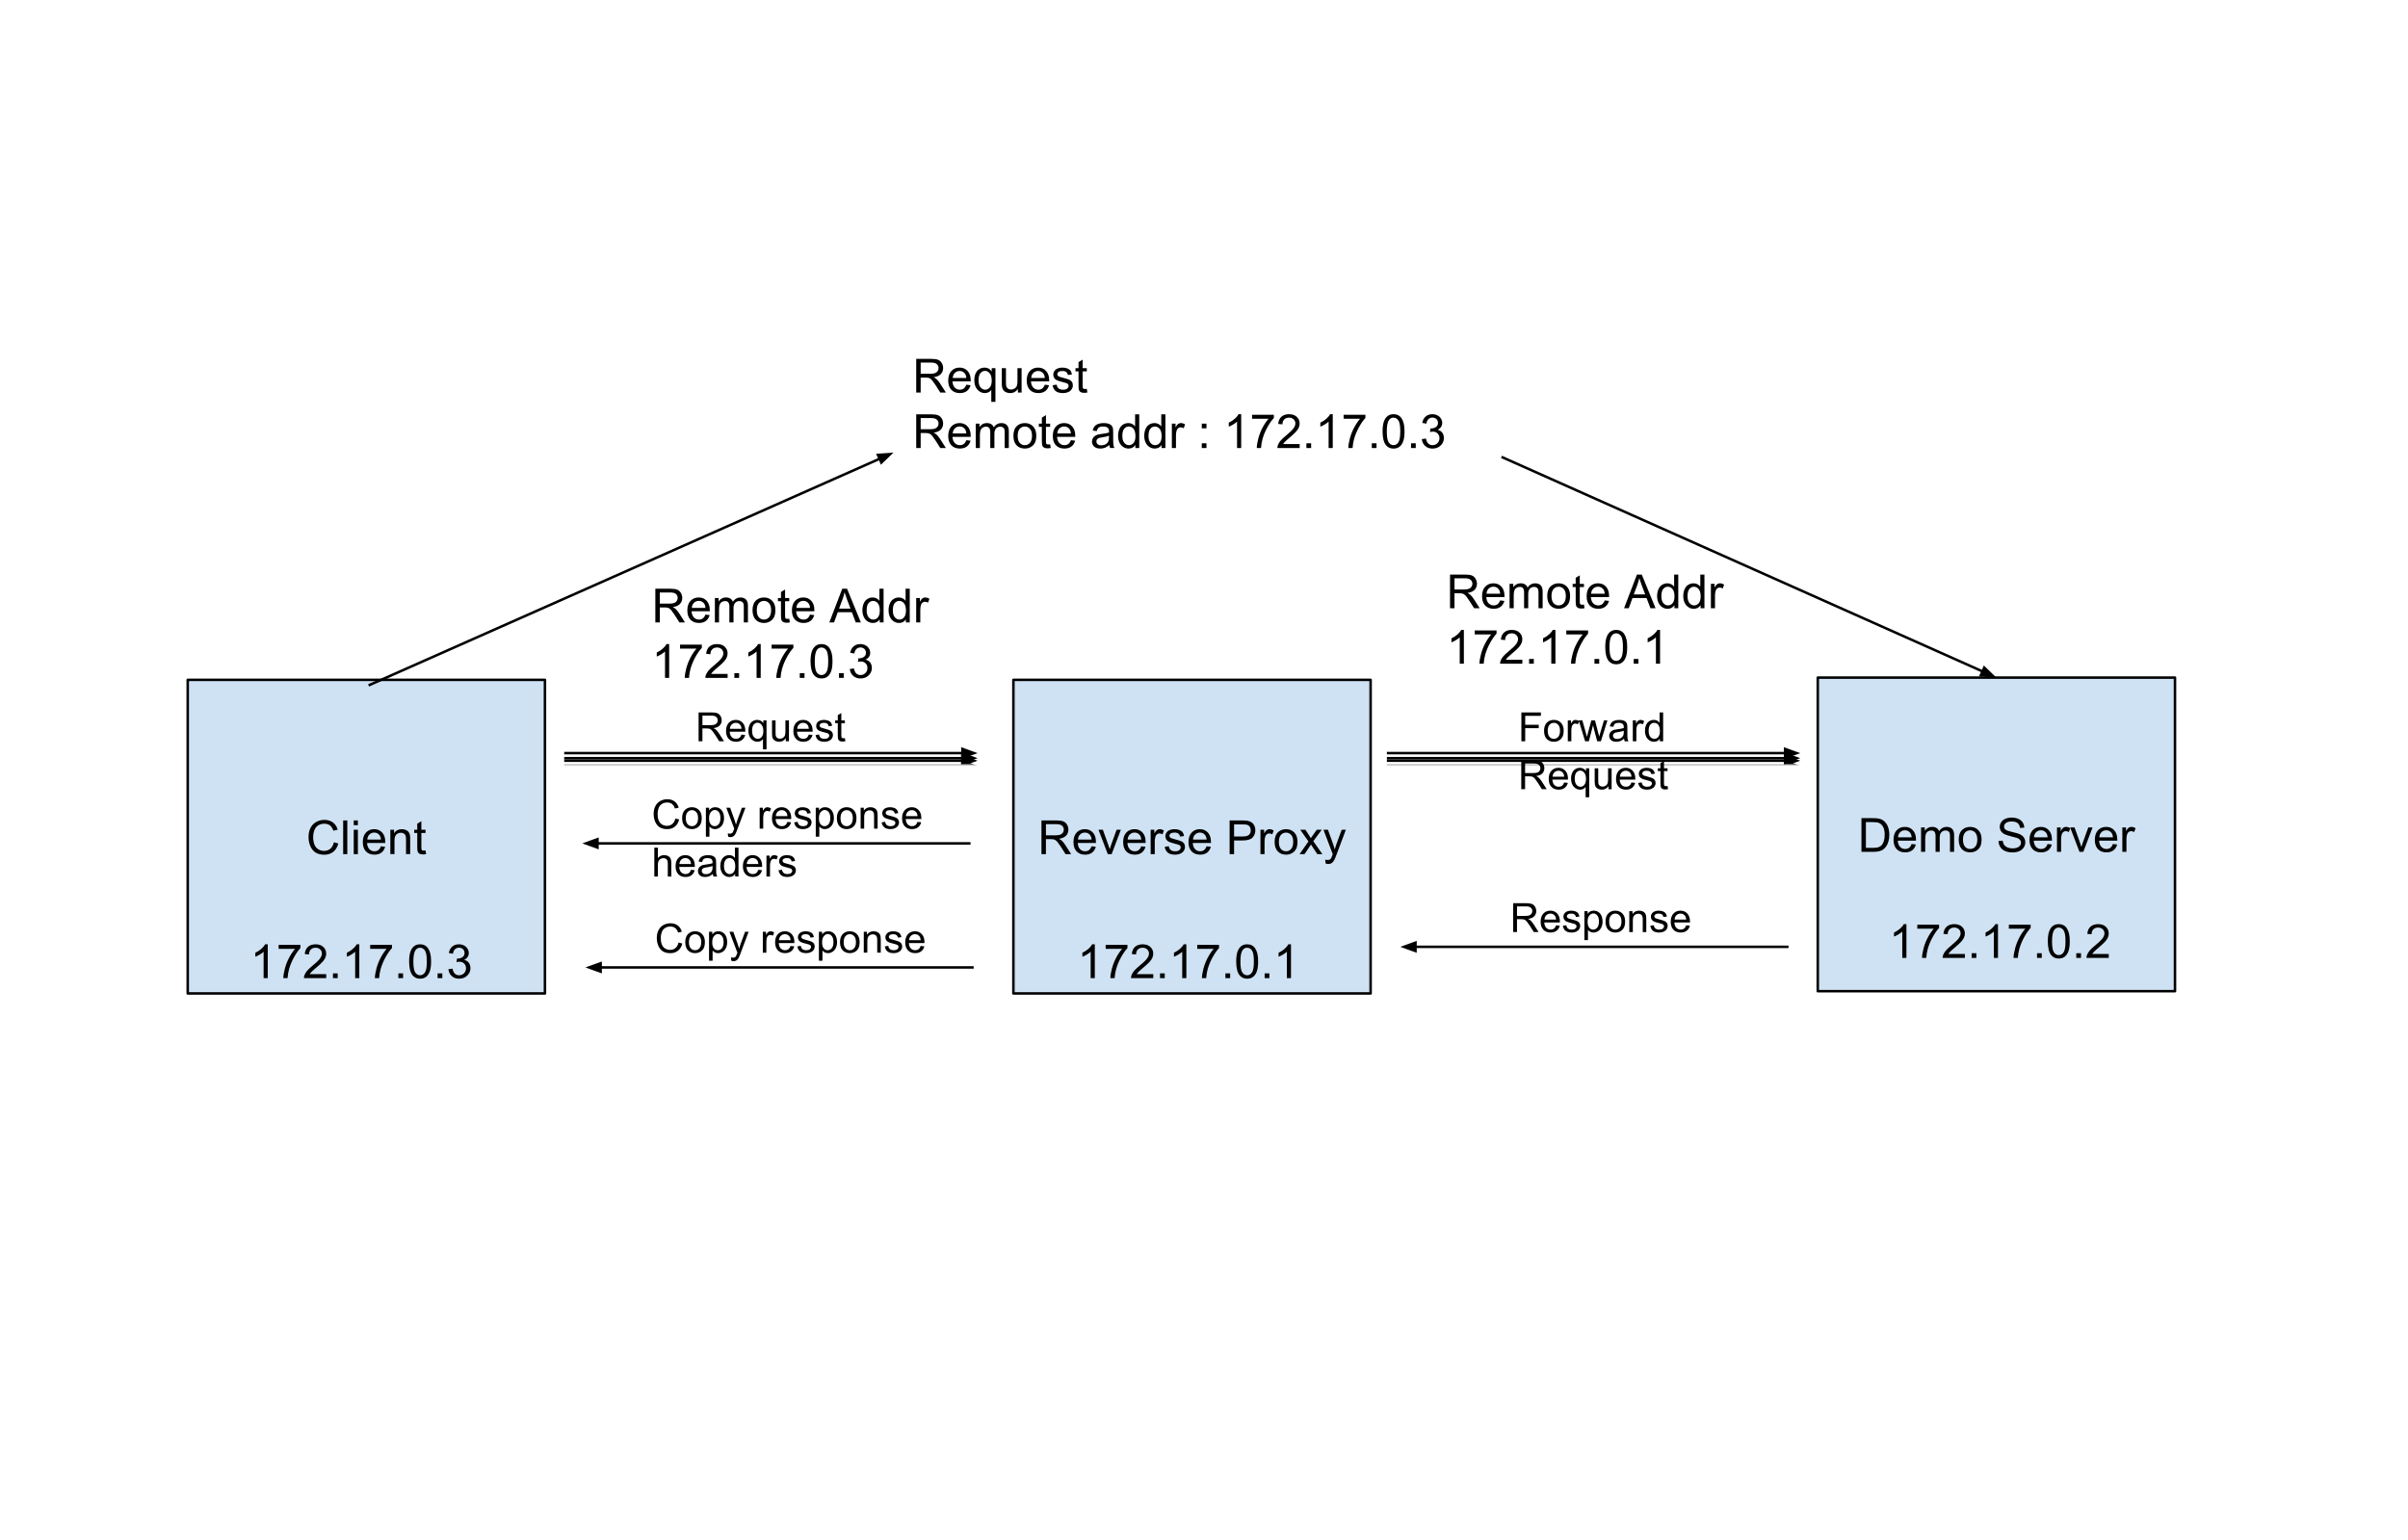 <svg version="1.1" viewBox="0.0 0.0 954.987 610.966" fill="none" stroke="none" stroke-linecap="square" stroke-miterlimit="10" xmlns:xlink="http://www.w3.org/1999/xlink" xmlns="http://www.w3.org/2000/svg"><clipPath id="p.0"><path d="m0 0l954.987 0l0 610.966l-954.987 0l0 -610.966z" clip-rule="nonzero"/></clipPath><g clip-path="url(#p.0)"><path fill="#000000" fill-opacity="0.0" d="m0 0l954.987 0l0 610.966l-954.987 0z" fill-rule="evenodd"/><path fill="#cfe2f3" d="m401.903 269.659l141.669 0l0 124.378l-141.669 0z" fill-rule="evenodd"/><path stroke="#000000" stroke-width="1.0" stroke-linejoin="round" stroke-linecap="butt" d="m401.903 269.659l141.669 0l0 124.378l-141.669 0z" fill-rule="evenodd"/><path fill="#000000" d="m413.036 338.768l0 -13.359l5.922 0q1.781 0 2.703 0.359q0.938 0.359 1.484 1.281q0.562 0.906 0.562 2.016q0 1.406 -0.922 2.391q-0.922 0.969 -2.844 1.234q0.703 0.344 1.078 0.672q0.766 0.703 1.453 1.766l2.328 3.641l-2.219 0l-1.766 -2.781q-0.781 -1.203 -1.281 -1.828q-0.5 -0.641 -0.906 -0.891q-0.391 -0.266 -0.797 -0.359q-0.297 -0.078 -0.984 -0.078l-2.047 0l0 5.938l-1.766 0zm1.766 -7.453l3.797 0q1.219 0 1.891 -0.25q0.688 -0.266 1.047 -0.812q0.359 -0.547 0.359 -1.188q0 -0.953 -0.688 -1.562q-0.688 -0.609 -2.188 -0.609l-4.219 0l0 4.422zm18.098 4.344l1.688 0.203q-0.406 1.484 -1.484 2.312q-1.078 0.812 -2.766 0.812q-2.125 0 -3.375 -1.297q-1.234 -1.312 -1.234 -3.672q0 -2.453 1.25 -3.797q1.266 -1.344 3.266 -1.344q1.938 0 3.156 1.328q1.234 1.312 1.234 3.703q0 0.156 0 0.438l-7.219 0q0.094 1.594 0.906 2.453q0.812 0.844 2.016 0.844q0.906 0 1.547 -0.469q0.641 -0.484 1.016 -1.516zm-5.391 -2.656l5.406 0q-0.109 -1.219 -0.625 -1.828q-0.781 -0.953 -2.031 -0.953q-1.125 0 -1.906 0.766q-0.766 0.75 -0.844 2.016zm11.829 5.766l-3.688 -9.672l1.734 0l2.078 5.797q0.328 0.938 0.625 1.938q0.203 -0.766 0.609 -1.828l2.141 -5.906l1.688 0l-3.656 9.672l-1.531 0zm13.266 -3.109l1.688 0.203q-0.406 1.484 -1.484 2.312q-1.078 0.812 -2.766 0.812q-2.125 0 -3.375 -1.297q-1.234 -1.312 -1.234 -3.672q0 -2.453 1.25 -3.797q1.266 -1.344 3.266 -1.344q1.938 0 3.156 1.328q1.234 1.312 1.234 3.703q0 0.156 0 0.438l-7.219 0q0.094 1.594 0.906 2.453q0.812 0.844 2.016 0.844q0.906 0 1.547 -0.469q0.641 -0.484 1.016 -1.516zm-5.391 -2.656l5.406 0q-0.109 -1.219 -0.625 -1.828q-0.781 -0.953 -2.031 -0.953q-1.125 0 -1.906 0.766q-0.766 0.75 -0.844 2.016zm9.126 5.766l0 -9.672l1.469 0l0 1.469q0.562 -1.031 1.031 -1.359q0.484 -0.328 1.062 -0.328q0.828 0 1.688 0.531l-0.562 1.516q-0.609 -0.359 -1.203 -0.359q-0.547 0 -0.969 0.328q-0.422 0.328 -0.609 0.891q-0.281 0.875 -0.281 1.922l0 5.062l-1.625 0zm5.572 -2.891l1.625 -0.25q0.125 0.969 0.75 1.5q0.625 0.516 1.75 0.516q1.125 0 1.672 -0.453q0.547 -0.469 0.547 -1.094q0 -0.547 -0.484 -0.875q-0.328 -0.219 -1.672 -0.547q-1.812 -0.469 -2.516 -0.797q-0.688 -0.328 -1.047 -0.906q-0.359 -0.594 -0.359 -1.312q0 -0.641 0.297 -1.188q0.297 -0.562 0.812 -0.922q0.375 -0.281 1.031 -0.469q0.672 -0.203 1.422 -0.203q1.141 0 2.0 0.328q0.859 0.328 1.266 0.891q0.422 0.562 0.578 1.5l-1.609 0.219q-0.109 -0.75 -0.641 -1.172q-0.516 -0.422 -1.469 -0.422q-1.141 0 -1.625 0.375q-0.469 0.375 -0.469 0.875q0 0.312 0.188 0.578q0.203 0.266 0.641 0.438q0.234 0.094 1.438 0.422q1.75 0.453 2.438 0.75q0.688 0.297 1.078 0.859q0.391 0.562 0.391 1.406q0 0.828 -0.484 1.547q-0.469 0.719 -1.375 1.125q-0.906 0.391 -2.047 0.391q-1.875 0 -2.875 -0.781q-0.984 -0.781 -1.25 -2.328zm16.609 -0.219l1.688 0.203q-0.406 1.484 -1.484 2.312q-1.078 0.812 -2.766 0.812q-2.125 0 -3.375 -1.297q-1.234 -1.312 -1.234 -3.672q0 -2.453 1.25 -3.797q1.266 -1.344 3.266 -1.344q1.938 0 3.156 1.328q1.234 1.312 1.234 3.703q0 0.156 0 0.438l-7.219 0q0.094 1.594 0.906 2.453q0.812 0.844 2.016 0.844q0.906 0 1.547 -0.469q0.641 -0.484 1.016 -1.516zm-5.391 -2.656l5.406 0q-0.109 -1.219 -0.625 -1.828q-0.781 -0.953 -2.031 -0.953q-1.125 0 -1.906 0.766q-0.766 0.75 -0.844 2.016zm14.528 5.766l0 -13.359l5.047 0q1.328 0 2.031 0.125q0.969 0.172 1.641 0.641q0.672 0.453 1.078 1.281q0.406 0.828 0.406 1.828q0 1.703 -1.094 2.891q-1.078 1.172 -3.922 1.172l-3.422 0l0 5.422l-1.766 0zm1.766 -7.0l3.453 0q1.719 0 2.438 -0.641q0.719 -0.641 0.719 -1.797q0 -0.844 -0.422 -1.438q-0.422 -0.594 -1.125 -0.781q-0.438 -0.125 -1.641 -0.125l-3.422 0l0 4.781zm10.459 7.0l0 -9.672l1.469 0l0 1.469q0.562 -1.031 1.031 -1.359q0.484 -0.328 1.062 -0.328q0.828 0 1.688 0.531l-0.562 1.516q-0.609 -0.359 -1.203 -0.359q-0.547 0 -0.969 0.328q-0.422 0.328 -0.609 0.891q-0.281 0.875 -0.281 1.922l0 5.062l-1.625 0zm5.619 -4.844q0 -2.688 1.484 -3.969q1.25 -1.078 3.047 -1.078q2 0 3.266 1.312q1.266 1.297 1.266 3.609q0 1.859 -0.562 2.938q-0.562 1.062 -1.641 1.656q-1.063 0.594 -2.328 0.594q-2.031 0 -3.281 -1.297q-1.25 -1.312 -1.25 -3.766zm1.688 0q0 1.859 0.797 2.797q0.812 0.922 2.047 0.922q1.219 0 2.031 -0.922q0.812 -0.938 0.812 -2.844q0 -1.797 -0.812 -2.719q-0.813 -0.922 -2.031 -0.922q-1.234 0 -2.047 0.922q-0.797 0.906 -0.797 2.766zm8.204 4.844l3.531 -5.031l-3.266 -4.641l2.047 0l1.484 2.266q0.422 0.641 0.672 1.078q0.406 -0.594 0.734 -1.062l1.641 -2.281l1.953 0l-3.344 4.547l3.594 5.125l-2.016 0l-1.984 -3.0l-0.516 -0.812l-2.547 3.812l-1.984 0zm10.344 3.719l-0.188 -1.531q0.547 0.141 0.938 0.141q0.547 0 0.875 -0.188q0.328 -0.172 0.547 -0.5q0.156 -0.25 0.5 -1.219q0.047 -0.141 0.141 -0.406l-3.672 -9.688l1.766 0l2.016 5.594q0.391 1.078 0.703 2.25q0.281 -1.125 0.672 -2.203l2.078 -5.641l1.641 0l-3.688 9.828q-0.594 1.609 -0.922 2.203q-0.438 0.812 -1.0 1.188q-0.562 0.375 -1.344 0.375q-0.484 0 -1.062 -0.203z" fill-rule="nonzero"/><path fill="#cfe2f3" d="m720.908 268.753l141.669 0l0 124.378l-141.669 0z" fill-rule="evenodd"/><path stroke="#000000" stroke-width="1.0" stroke-linejoin="round" stroke-linecap="butt" d="m720.908 268.753l141.669 0l0 124.378l-141.669 0z" fill-rule="evenodd"/><path fill="#000000" d="m738.232 337.862l0 -13.359l4.609 0q1.547 0 2.375 0.203q1.141 0.25 1.953 0.953q1.062 0.891 1.578 2.281q0.531 1.391 0.531 3.172q0 1.516 -0.359 2.703q-0.359 1.172 -0.922 1.938q-0.547 0.766 -1.203 1.219q-0.656 0.438 -1.594 0.672q-0.938 0.219 -2.141 0.219l-4.828 0zm1.766 -1.578l2.859 0q1.312 0 2.062 -0.234q0.75 -0.25 1.203 -0.703q0.625 -0.625 0.969 -1.688q0.359 -1.062 0.359 -2.578q0 -2.094 -0.688 -3.219q-0.688 -1.125 -1.672 -1.5q-0.703 -0.281 -2.281 -0.281l-2.812 0l0 10.203zm18.129 -1.531l1.688 0.203q-0.406 1.484 -1.484 2.312q-1.078 0.812 -2.766 0.812q-2.125 0 -3.375 -1.297q-1.234 -1.312 -1.234 -3.672q0 -2.453 1.25 -3.797q1.266 -1.344 3.266 -1.344q1.938 0 3.156 1.328q1.234 1.312 1.234 3.703q0 0.156 0 0.438l-7.219 0q0.094 1.594 0.906 2.453q0.812 0.844 2.016 0.844q0.906 0 1.547 -0.469q0.641 -0.484 1.016 -1.516zm-5.391 -2.656l5.406 0q-0.109 -1.219 -0.625 -1.828q-0.781 -0.953 -2.031 -0.953q-1.125 0 -1.906 0.766q-0.766 0.75 -0.844 2.016zm9.141 5.766l0 -9.672l1.469 0l0 1.359q0.453 -0.719 1.203 -1.141q0.766 -0.438 1.719 -0.438q1.078 0 1.766 0.453q0.688 0.438 0.969 1.234q1.156 -1.688 2.984 -1.688q1.453 0 2.219 0.797q0.781 0.797 0.781 2.453l0 6.641l-1.641 0l0 -6.094q0 -0.984 -0.156 -1.406q-0.156 -0.438 -0.578 -0.703q-0.422 -0.266 -0.984 -0.266q-1.016 0 -1.688 0.688q-0.672 0.672 -0.672 2.156l0 5.625l-1.641 0l0 -6.281q0 -1.094 -0.406 -1.641q-0.406 -0.547 -1.312 -0.547q-0.688 0 -1.281 0.359q-0.594 0.359 -0.859 1.062q-0.25 0.703 -0.25 2.031l0 5.016l-1.641 0zm14.931 -4.844q0 -2.688 1.484 -3.969q1.25 -1.078 3.047 -1.078q2.0 0 3.266 1.312q1.266 1.297 1.266 3.609q0 1.859 -0.562 2.938q-0.562 1.062 -1.641 1.656q-1.062 0.594 -2.328 0.594q-2.031 0 -3.281 -1.297q-1.25 -1.312 -1.25 -3.766zm1.688 0q0 1.859 0.797 2.797q0.812 0.922 2.047 0.922q1.219 0 2.031 -0.922q0.812 -0.938 0.812 -2.844q0 -1.797 -0.812 -2.719q-0.812 -0.922 -2.031 -0.922q-1.234 0 -2.047 0.922q-0.797 0.906 -0.797 2.766zm14.09 0.547l1.656 -0.141q0.125 1.0 0.547 1.641q0.438 0.641 1.344 1.047q0.922 0.391 2.062 0.391q1.0 0 1.781 -0.297q0.781 -0.297 1.156 -0.812q0.375 -0.531 0.375 -1.156q0 -0.625 -0.375 -1.094q-0.359 -0.469 -1.188 -0.797q-0.547 -0.203 -2.391 -0.641q-1.828 -0.453 -2.562 -0.844q-0.969 -0.5 -1.438 -1.234q-0.469 -0.75 -0.469 -1.672q0 -1.0 0.578 -1.875q0.578 -0.891 1.672 -1.344q1.109 -0.453 2.453 -0.453q1.484 0 2.609 0.484q1.141 0.469 1.75 1.406q0.609 0.922 0.656 2.094l-1.688 0.125q-0.141 -1.266 -0.938 -1.906q-0.781 -0.656 -2.312 -0.656q-1.609 0 -2.344 0.594q-0.734 0.594 -0.734 1.422q0 0.719 0.531 1.172q0.5 0.469 2.656 0.969q2.156 0.484 2.953 0.844q1.172 0.531 1.719 1.359q0.562 0.828 0.562 1.906q0 1.062 -0.609 2.016q-0.609 0.938 -1.75 1.469q-1.141 0.516 -2.578 0.516q-1.812 0 -3.047 -0.531q-1.219 -0.531 -1.922 -1.594q-0.688 -1.062 -0.719 -2.406zm19.459 1.188l1.688 0.203q-0.406 1.484 -1.484 2.312q-1.078 0.812 -2.766 0.812q-2.125 0 -3.375 -1.297q-1.234 -1.312 -1.234 -3.672q0 -2.453 1.25 -3.797q1.266 -1.344 3.266 -1.344q1.938 0 3.156 1.328q1.234 1.312 1.234 3.703q0 0.156 0 0.438l-7.219 0q0.094 1.594 0.906 2.453q0.812 0.844 2.016 0.844q0.906 0 1.547 -0.469q0.641 -0.484 1.016 -1.516zm-5.391 -2.656l5.406 0q-0.109 -1.219 -0.625 -1.828q-0.781 -0.953 -2.031 -0.953q-1.125 0 -1.906 0.766q-0.766 0.75 -0.844 2.016zm9.126 5.766l0 -9.672l1.469 0l0 1.469q0.562 -1.031 1.031 -1.359q0.484 -0.328 1.062 -0.328q0.828 0 1.688 0.531l-0.562 1.516q-0.609 -0.359 -1.203 -0.359q-0.547 0 -0.969 0.328q-0.422 0.328 -0.609 0.891q-0.281 0.875 -0.281 1.922l0 5.062l-1.625 0zm8.916 0l-3.688 -9.672l1.734 0l2.078 5.797q0.328 0.938 0.625 1.938q0.203 -0.766 0.609 -1.828l2.141 -5.906l1.688 0l-3.656 9.672l-1.531 0zm13.266 -3.109l1.688 0.203q-0.406 1.484 -1.484 2.312q-1.078 0.812 -2.766 0.812q-2.125 0 -3.375 -1.297q-1.234 -1.312 -1.234 -3.672q0 -2.453 1.25 -3.797q1.266 -1.344 3.266 -1.344q1.938 0 3.156 1.328q1.234 1.312 1.234 3.703q0 0.156 0 0.438l-7.219 0q0.094 1.594 0.906 2.453q0.812 0.844 2.016 0.844q0.906 0 1.547 -0.469q0.641 -0.484 1.016 -1.516zm-5.391 -2.656l5.406 0q-0.109 -1.219 -0.625 -1.828q-0.781 -0.953 -2.031 -0.953q-1.125 0 -1.906 0.766q-0.766 0.75 -0.844 2.016zm9.126 5.766l0 -9.672l1.469 0l0 1.469q0.562 -1.031 1.031 -1.359q0.484 -0.328 1.062 -0.328q0.828 0 1.688 0.531l-0.562 1.516q-0.609 -0.359 -1.203 -0.359q-0.547 0 -0.969 0.328q-0.422 0.328 -0.609 0.891q-0.281 0.875 -0.281 1.922l0 5.062l-1.625 0z" fill-rule="nonzero"/><path fill="#cfe2f3" d="m74.451 269.659l141.669 0l0 124.378l-141.669 0z" fill-rule="evenodd"/><path stroke="#000000" stroke-width="1.0" stroke-linejoin="round" stroke-linecap="butt" d="m74.451 269.659l141.669 0l0 124.378l-141.669 0z" fill-rule="evenodd"/><path fill="#000000" d="m132.406 334.08l1.766 0.453q-0.562 2.172 -2.0 3.328q-1.438 1.141 -3.531 1.141q-2.156 0 -3.516 -0.875q-1.344 -0.891 -2.062 -2.547q-0.703 -1.672 -0.703 -3.594q0 -2.078 0.797 -3.625q0.797 -1.562 2.266 -2.359q1.484 -0.812 3.25 -0.812q2.0 0 3.359 1.016q1.375 1.016 1.906 2.875l-1.734 0.406q-0.469 -1.453 -1.359 -2.109q-0.875 -0.672 -2.203 -0.672q-1.547 0 -2.578 0.734q-1.031 0.734 -1.453 1.984q-0.422 1.234 -0.422 2.562q0 1.703 0.5 2.969q0.5 1.266 1.547 1.906q1.047 0.625 2.266 0.625q1.484 0 2.516 -0.859q1.031 -0.859 1.391 -2.547zm3.692 4.688l0 -13.359l1.641 0l0 13.359l-1.641 0zm4.192 -11.469l0 -1.891l1.641 0l0 1.891l-1.641 0zm0 11.469l0 -9.672l1.641 0l0 9.672l-1.641 0zm10.77 -3.109l1.688 0.203q-0.406 1.484 -1.484 2.312q-1.078 0.812 -2.766 0.812q-2.125 0 -3.375 -1.297q-1.234 -1.312 -1.234 -3.672q0 -2.453 1.25 -3.797q1.266 -1.344 3.266 -1.344q1.938 0 3.156 1.328q1.234 1.312 1.234 3.703q0 0.156 0 0.438l-7.219 0q0.094 1.594 0.906 2.453q0.812 0.844 2.016 0.844q0.906 0 1.547 -0.469q0.641 -0.484 1.016 -1.516zm-5.391 -2.656l5.406 0q-0.109 -1.219 -0.625 -1.828q-0.781 -0.953 -2.031 -0.953q-1.125 0 -1.906 0.766q-0.766 0.75 -0.844 2.016zm9.141 5.766l0 -9.672l1.469 0l0 1.375q1.062 -1.594 3.078 -1.594q0.875 0 1.609 0.312q0.734 0.312 1.094 0.828q0.375 0.5 0.516 1.203q0.094 0.453 0.094 1.594l0 5.953l-1.641 0l0 -5.891q0 -1.0 -0.203 -1.484q-0.188 -0.5 -0.672 -0.797q-0.484 -0.297 -1.141 -0.297q-1.047 0 -1.812 0.672q-0.75 0.656 -0.75 2.516l0 5.281l-1.641 0zm13.954 -1.469l0.234 1.453q-0.688 0.141 -1.234 0.141q-0.891 0 -1.391 -0.281q-0.484 -0.281 -0.688 -0.734q-0.203 -0.469 -0.203 -1.938l0 -5.578l-1.203 0l0 -1.266l1.203 0l0 -2.391l1.625 -0.984l0 3.375l1.656 0l0 1.266l-1.656 0l0 5.672q0 0.688 0.078 0.891q0.094 0.203 0.281 0.328q0.203 0.109 0.578 0.109q0.266 0 0.719 -0.062z" fill-rule="nonzero"/><g mask="url(#mask-p.1)"><use xlink:href="#p.1" transform="matrix(1.0 0.0 0.0 -1.0 0.0 602.428)"/></g><defs><mask id="mask-p.1" maskUnits="userSpaceOnUse" x="217.762" y="295.214" width="176.433" height="13.0"><linearGradient gradientUnits="userSpaceOnUse" id="gradient-p.1" x1="223.762" y1="303.213" x2="223.762" y2="303.513"><stop offset="0%" stop-color="#ffffff" stop-opacity="1.0"/><stop offset="100%" stop-color="#ffffff" stop-opacity="0.0"/></linearGradient><rect fill="url(#gradient-p.1)" x="217.762" y="295.214" width="176.433" height="13.0"/></mask></defs><g id="p.1"><g filter="url(#shadowFilter-p.2)"><use xlink:href="#p.2" transform="matrix(1.0 0.0 0.0 1.0 0.0 2.0)"/></g><defs><filter id="shadowFilter-p.2" filterUnits="userSpaceOnUse"><feGaussianBlur in="SourceAlpha" stdDeviation="2.0" result="blur"/><feComponentTransfer in="blur" color-interpolation-filters="sRGB"><feFuncR type="linear" slope="0" intercept="0.0"/><feFuncG type="linear" slope="0" intercept="0.0"/><feFuncB type="linear" slope="0" intercept="0.0"/><feFuncA type="linear" slope="0.5" intercept="0"/></feComponentTransfer></filter></defs><g id="p.2"><path fill="#000000" fill-opacity="0.0" d="m224.262 298.714l163.433 0" fill-rule="evenodd"/><path stroke="#000000" stroke-width="1.0" stroke-linejoin="round" stroke-linecap="butt" d="m224.262 298.714l157.433 0" fill-rule="evenodd"/><path fill="#000000" stroke="#000000" stroke-width="1.0" stroke-linecap="butt" d="m381.696 300.366l4.538 -1.652l-4.538 -1.652z" fill-rule="evenodd"/></g></g><path fill="#000000" fill-opacity="0.0" d="m266.791 269.659l84.441 0l0 23.622l-84.441 0z" fill-rule="evenodd"/><path fill="#000000" d="m277.057 294.019l0 -11.453l5.078 0q1.531 0 2.328 0.312q0.797 0.297 1.266 1.078q0.484 0.781 0.484 1.734q0 1.219 -0.797 2.062q-0.781 0.828 -2.438 1.047q0.609 0.297 0.922 0.578q0.656 0.609 1.25 1.516l2.0 3.125l-1.906 0l-1.516 -2.391q-0.672 -1.031 -1.109 -1.578q-0.422 -0.547 -0.766 -0.766q-0.328 -0.219 -0.688 -0.297q-0.25 -0.062 -0.844 -0.062l-1.75 0l0 5.094l-1.516 0zm1.516 -6.406l3.25 0q1.047 0 1.625 -0.203q0.594 -0.219 0.891 -0.688q0.312 -0.484 0.312 -1.031q0 -0.812 -0.594 -1.328q-0.594 -0.531 -1.859 -0.531l-3.625 0l0 3.781zm15.508 3.734l1.453 0.172q-0.344 1.281 -1.281 1.984q-0.922 0.703 -2.359 0.703q-1.828 0 -2.891 -1.125q-1.062 -1.125 -1.062 -3.141q0 -2.094 1.078 -3.25q1.078 -1.156 2.797 -1.156q1.656 0 2.703 1.141q1.062 1.125 1.062 3.172q0 0.125 0 0.375l-6.188 0q0.078 1.375 0.766 2.109q0.703 0.719 1.734 0.719q0.781 0 1.328 -0.406q0.547 -0.406 0.859 -1.297zm-4.609 -2.281l4.625 0q-0.094 -1.047 -0.531 -1.562q-0.672 -0.812 -1.734 -0.812q-0.969 0 -1.641 0.656q-0.656 0.641 -0.719 1.719zm13.117 8.141l0 -4.078q-0.328 0.469 -0.922 0.781q-0.578 0.297 -1.25 0.297q-1.469 0 -2.547 -1.172q-1.062 -1.188 -1.062 -3.25q0 -1.25 0.438 -2.234q0.438 -1.0 1.25 -1.5q0.828 -0.516 1.812 -0.516q1.547 0 2.422 1.297l0 -1.109l1.266 0l0 11.484l-1.406 0zm-4.328 -7.359q0 1.594 0.672 2.406q0.672 0.797 1.609 0.797q0.891 0 1.531 -0.766q0.656 -0.766 0.656 -2.312q0 -1.656 -0.688 -2.484q-0.672 -0.844 -1.594 -0.844q-0.922 0 -1.562 0.781q-0.625 0.766 -0.625 2.422zm13.383 4.172l0 -1.219q-0.969 1.406 -2.641 1.406q-0.734 0 -1.375 -0.281q-0.625 -0.281 -0.938 -0.703q-0.312 -0.438 -0.438 -1.047q-0.078 -0.422 -0.078 -1.312l0 -5.141l1.406 0l0 4.594q0 1.109 0.078 1.484q0.141 0.562 0.562 0.875q0.438 0.312 1.062 0.312q0.641 0 1.188 -0.312q0.562 -0.328 0.781 -0.891q0.234 -0.562 0.234 -1.625l0 -4.438l1.406 0l0 8.297l-1.25 0zm9.133 -2.672l1.453 0.172q-0.344 1.281 -1.281 1.984q-0.922 0.703 -2.359 0.703q-1.828 0 -2.891 -1.125q-1.062 -1.125 -1.062 -3.141q0 -2.094 1.078 -3.25q1.078 -1.156 2.797 -1.156q1.656 0 2.703 1.141q1.062 1.125 1.062 3.172q0 0.125 0 0.375l-6.188 0q0.078 1.375 0.766 2.109q0.703 0.719 1.734 0.719q0.781 0 1.328 -0.406q0.547 -0.406 0.859 -1.297zm-4.609 -2.281l4.625 0q-0.094 -1.047 -0.531 -1.562q-0.672 -0.812 -1.734 -0.812q-0.969 0 -1.641 0.656q-0.656 0.641 -0.719 1.719zm7.273 2.469l1.391 -0.219q0.109 0.844 0.641 1.297q0.547 0.438 1.5 0.438q0.969 0 1.438 -0.391q0.469 -0.406 0.469 -0.938q0 -0.469 -0.406 -0.75q-0.297 -0.188 -1.438 -0.469q-1.547 -0.391 -2.156 -0.672q-0.594 -0.297 -0.906 -0.797q-0.297 -0.5 -0.297 -1.109q0 -0.562 0.25 -1.031q0.25 -0.469 0.688 -0.781q0.328 -0.25 0.891 -0.406q0.578 -0.172 1.219 -0.172q0.984 0 1.719 0.281q0.734 0.281 1.078 0.766q0.359 0.469 0.5 1.281l-1.375 0.188q-0.094 -0.641 -0.547 -1.0q-0.453 -0.359 -1.266 -0.359q-0.969 0 -1.391 0.328q-0.406 0.312 -0.406 0.734q0 0.281 0.172 0.5q0.172 0.219 0.531 0.375q0.219 0.078 1.25 0.359q1.484 0.391 2.078 0.656q0.594 0.25 0.922 0.734q0.344 0.484 0.344 1.203q0 0.703 -0.422 1.328q-0.406 0.609 -1.188 0.953q-0.766 0.344 -1.734 0.344q-1.625 0 -2.469 -0.672q-0.844 -0.672 -1.078 -2.0zm11.625 1.219l0.203 1.25q-0.594 0.125 -1.062 0.125q-0.766 0 -1.188 -0.234q-0.422 -0.25 -0.594 -0.641q-0.172 -0.406 -0.172 -1.672l0 -4.766l-1.031 0l0 -1.094l1.031 0l0 -2.062l1.406 -0.844l0 2.906l1.406 0l0 1.094l-1.406 0l0 4.844q0 0.609 0.062 0.781q0.078 0.172 0.25 0.281q0.172 0.094 0.484 0.094q0.234 0 0.609 -0.062z" fill-rule="nonzero"/><g mask="url(#mask-p.3)"><use xlink:href="#p.3" transform="matrix(1.0 0.0 0.0 -1.0 0.0 602.428)"/></g><defs><mask id="mask-p.3" maskUnits="userSpaceOnUse" x="544.024" y="295.214" width="176.433" height="13.0"><linearGradient gradientUnits="userSpaceOnUse" id="gradient-p.3" x1="550.024" y1="303.213" x2="550.024" y2="303.513"><stop offset="0%" stop-color="#ffffff" stop-opacity="1.0"/><stop offset="100%" stop-color="#ffffff" stop-opacity="0.0"/></linearGradient><rect fill="url(#gradient-p.3)" x="544.024" y="295.214" width="176.433" height="13.0"/></mask></defs><g id="p.3"><g filter="url(#shadowFilter-p.4)"><use xlink:href="#p.4" transform="matrix(1.0 0.0 0.0 1.0 0.0 2.0)"/></g><defs><filter id="shadowFilter-p.4" filterUnits="userSpaceOnUse"><feGaussianBlur in="SourceAlpha" stdDeviation="2.0" result="blur"/><feComponentTransfer in="blur" color-interpolation-filters="sRGB"><feFuncR type="linear" slope="0" intercept="0.0"/><feFuncG type="linear" slope="0" intercept="0.0"/><feFuncB type="linear" slope="0" intercept="0.0"/><feFuncA type="linear" slope="0.5" intercept="0"/></feComponentTransfer></filter></defs><g id="p.4"><path fill="#000000" fill-opacity="0.0" d="m550.524 298.714l163.433 0" fill-rule="evenodd"/><path stroke="#000000" stroke-width="1.0" stroke-linejoin="round" stroke-linecap="butt" d="m550.524 298.714l157.433 0" fill-rule="evenodd"/><path fill="#000000" stroke="#000000" stroke-width="1.0" stroke-linecap="butt" d="m707.957 300.366l4.538 -1.652l-4.538 -1.652z" fill-rule="evenodd"/></g></g><path fill="#000000" fill-opacity="0.0" d="m593.053 269.659l84.441 0l0 23.622l-84.441 0z" fill-rule="evenodd"/><path fill="#000000" d="m603.365 294.019l0 -11.453l7.734 0l0 1.344l-6.219 0l0 3.547l5.375 0l0 1.359l-5.375 0l0 5.203l-1.516 0zm8.992 -4.156q0 -2.297 1.281 -3.406q1.078 -0.922 2.609 -0.922q1.719 0 2.797 1.125q1.094 1.109 1.094 3.094q0 1.594 -0.484 2.516q-0.484 0.922 -1.406 1.438q-0.906 0.5 -2.0 0.5q-1.734 0 -2.812 -1.109q-1.078 -1.125 -1.078 -3.234zm1.453 0q0 1.594 0.688 2.391q0.703 0.797 1.75 0.797q1.047 0 1.734 -0.797q0.703 -0.797 0.703 -2.438q0 -1.531 -0.703 -2.328q-0.688 -0.797 -1.734 -0.797q-1.047 0 -1.75 0.797q-0.688 0.781 -0.688 2.375zm7.961 4.156l0 -8.297l1.266 0l0 1.25q0.484 -0.875 0.891 -1.156q0.406 -0.281 0.906 -0.281q0.703 0 1.438 0.453l-0.484 1.297q-0.516 -0.297 -1.031 -0.297q-0.453 0 -0.828 0.281q-0.359 0.266 -0.516 0.766q-0.234 0.75 -0.234 1.641l0 4.344l-1.406 0zm6.875 0l-2.547 -8.297l1.453 0l1.328 4.781l0.484 1.781q0.031 -0.125 0.438 -1.703l1.312 -4.859l1.453 0l1.234 4.812l0.422 1.578l0.469 -1.594l1.422 -4.797l1.375 0l-2.594 8.297l-1.469 0l-1.312 -4.969l-0.328 -1.422l-1.672 6.391l-1.469 0zm15.43 -1.031q-0.781 0.672 -1.5 0.953q-0.719 0.266 -1.547 0.266q-1.375 0 -2.109 -0.672q-0.734 -0.672 -0.734 -1.703q0 -0.609 0.281 -1.109q0.281 -0.516 0.719 -0.812q0.453 -0.312 1.016 -0.469q0.422 -0.109 1.25 -0.203q1.703 -0.203 2.516 -0.484q0 -0.297 0 -0.375q0 -0.859 -0.391 -1.203q-0.547 -0.484 -1.609 -0.484q-0.984 0 -1.469 0.359q-0.469 0.344 -0.688 1.219l-1.375 -0.188q0.188 -0.875 0.609 -1.422q0.438 -0.547 1.25 -0.828q0.812 -0.297 1.875 -0.297q1.062 0 1.719 0.25q0.672 0.25 0.984 0.625q0.312 0.375 0.438 0.953q0.078 0.359 0.078 1.297l0 1.875q0 1.969 0.078 2.484q0.094 0.516 0.359 1.0l-1.469 0q-0.219 -0.438 -0.281 -1.031zm-0.109 -3.141q-0.766 0.312 -2.297 0.531q-0.875 0.125 -1.234 0.281q-0.359 0.156 -0.562 0.469q-0.188 0.297 -0.188 0.656q0 0.562 0.422 0.938q0.438 0.375 1.25 0.375q0.812 0 1.438 -0.344q0.641 -0.359 0.938 -0.984q0.234 -0.469 0.234 -1.406l0 -0.516zm3.586 4.172l0 -8.297l1.266 0l0 1.25q0.484 -0.875 0.891 -1.156q0.406 -0.281 0.906 -0.281q0.703 0 1.438 0.453l-0.484 1.297q-0.516 -0.297 -1.031 -0.297q-0.453 0 -0.828 0.281q-0.359 0.266 -0.516 0.766q-0.234 0.75 -0.234 1.641l0 4.344l-1.406 0zm10.719 0l0 -1.047q-0.781 1.234 -2.312 1.234q-1.0 0 -1.828 -0.547q-0.828 -0.547 -1.297 -1.531q-0.453 -0.984 -0.453 -2.25q0 -1.25 0.406 -2.25q0.422 -1.016 1.25 -1.547q0.828 -0.547 1.859 -0.547q0.75 0 1.328 0.312q0.594 0.312 0.953 0.828l0 -4.109l1.406 0l0 11.453l-1.312 0zm-4.438 -4.141q0 1.594 0.672 2.391q0.672 0.781 1.578 0.781q0.922 0 1.562 -0.75q0.656 -0.766 0.656 -2.312q0 -1.703 -0.656 -2.5q-0.656 -0.797 -1.625 -0.797q-0.938 0 -1.562 0.766q-0.625 0.766 -0.625 2.422z" fill-rule="nonzero"/><path fill="#000000" d="m603.318 313.019l0 -11.453l5.078 0q1.531 0 2.328 0.312q0.797 0.297 1.266 1.078q0.484 0.781 0.484 1.734q0 1.219 -0.797 2.062q-0.781 0.828 -2.438 1.047q0.609 0.297 0.922 0.578q0.656 0.609 1.25 1.516l2.0 3.125l-1.906 0l-1.516 -2.391q-0.672 -1.031 -1.109 -1.578q-0.422 -0.547 -0.766 -0.766q-0.328 -0.219 -0.688 -0.297q-0.25 -0.062 -0.844 -0.062l-1.75 0l0 5.094l-1.516 0zm1.516 -6.406l3.25 0q1.047 0 1.625 -0.203q0.594 -0.219 0.891 -0.688q0.312 -0.484 0.312 -1.031q0 -0.812 -0.594 -1.328q-0.594 -0.531 -1.859 -0.531l-3.625 0l0 3.781zm15.508 3.734l1.453 0.172q-0.344 1.281 -1.281 1.984q-0.922 0.703 -2.359 0.703q-1.828 0 -2.891 -1.125q-1.062 -1.125 -1.062 -3.141q0 -2.094 1.078 -3.25q1.078 -1.156 2.797 -1.156q1.656 0 2.703 1.141q1.062 1.125 1.062 3.172q0 0.125 0 0.375l-6.188 0q0.078 1.375 0.766 2.109q0.703 0.719 1.734 0.719q0.781 0 1.328 -0.406q0.547 -0.406 0.859 -1.297zm-4.609 -2.281l4.625 0q-0.094 -1.047 -0.531 -1.562q-0.672 -0.812 -1.734 -0.812q-0.969 0 -1.641 0.656q-0.656 0.641 -0.719 1.719zm13.117 8.141l0 -4.078q-0.328 0.469 -0.922 0.781q-0.578 0.297 -1.25 0.297q-1.469 0 -2.547 -1.172q-1.062 -1.188 -1.062 -3.25q0 -1.25 0.438 -2.234q0.438 -1.0 1.25 -1.5q0.828 -0.516 1.812 -0.516q1.547 0 2.422 1.297l0 -1.109l1.266 0l0 11.484l-1.406 0zm-4.328 -7.359q0 1.594 0.672 2.406q0.672 0.797 1.609 0.797q0.891 0 1.531 -0.766q0.656 -0.766 0.656 -2.312q0 -1.656 -0.688 -2.484q-0.672 -0.844 -1.594 -0.844q-0.922 0 -1.562 0.781q-0.625 0.766 -0.625 2.422zm13.383 4.172l0 -1.219q-0.969 1.406 -2.641 1.406q-0.734 0 -1.375 -0.281q-0.625 -0.281 -0.938 -0.703q-0.312 -0.438 -0.438 -1.047q-0.078 -0.422 -0.078 -1.312l0 -5.141l1.406 0l0 4.594q0 1.109 0.078 1.484q0.141 0.562 0.562 0.875q0.438 0.312 1.062 0.312q0.641 0 1.188 -0.312q0.562 -0.328 0.781 -0.891q0.234 -0.562 0.234 -1.625l0 -4.438l1.406 0l0 8.297l-1.25 0zm9.133 -2.672l1.453 0.172q-0.344 1.281 -1.281 1.984q-0.922 0.703 -2.359 0.703q-1.828 0 -2.891 -1.125q-1.062 -1.125 -1.062 -3.141q0 -2.094 1.078 -3.25q1.078 -1.156 2.797 -1.156q1.656 0 2.703 1.141q1.062 1.125 1.062 3.172q0 0.125 0 0.375l-6.188 0q0.078 1.375 0.766 2.109q0.703 0.719 1.734 0.719q0.781 0 1.328 -0.406q0.547 -0.406 0.859 -1.297zm-4.609 -2.281l4.625 0q-0.094 -1.047 -0.531 -1.562q-0.672 -0.812 -1.734 -0.812q-0.969 0 -1.641 0.656q-0.656 0.641 -0.719 1.719zm7.273 2.469l1.391 -0.219q0.109 0.844 0.641 1.297q0.547 0.438 1.5 0.438q0.969 0 1.438 -0.391q0.469 -0.406 0.469 -0.938q0 -0.469 -0.406 -0.75q-0.297 -0.188 -1.438 -0.469q-1.547 -0.391 -2.156 -0.672q-0.594 -0.297 -0.906 -0.797q-0.297 -0.5 -0.297 -1.109q0 -0.562 0.25 -1.031q0.25 -0.469 0.688 -0.781q0.328 -0.25 0.891 -0.406q0.578 -0.172 1.219 -0.172q0.984 0 1.719 0.281q0.734 0.281 1.078 0.766q0.359 0.469 0.5 1.281l-1.375 0.188q-0.094 -0.641 -0.547 -1.0q-0.453 -0.359 -1.266 -0.359q-0.969 0 -1.391 0.328q-0.406 0.312 -0.406 0.734q0 0.281 0.172 0.5q0.172 0.219 0.531 0.375q0.219 0.078 1.25 0.359q1.484 0.391 2.078 0.656q0.594 0.25 0.922 0.734q0.344 0.484 0.344 1.203q0 0.703 -0.422 1.328q-0.406 0.609 -1.188 0.953q-0.766 0.344 -1.734 0.344q-1.625 0 -2.469 -0.672q-0.844 -0.672 -1.078 -2.0zm11.625 1.219l0.203 1.25q-0.594 0.125 -1.062 0.125q-0.766 0 -1.188 -0.234q-0.422 -0.25 -0.594 -0.641q-0.172 -0.406 -0.172 -1.672l0 -4.766l-1.031 0l0 -1.094l1.031 0l0 -2.062l1.406 -0.844l0 2.906l1.406 0l0 1.094l-1.406 0l0 4.844q0 0.609 0.062 0.781q0.078 0.172 0.25 0.281q0.172 0.094 0.484 0.094q0.234 0 0.609 -0.062z" fill-rule="nonzero"/><path fill="#000000" fill-opacity="0.0" d="m385.646 383.717l-153.449 0" fill-rule="evenodd"/><path stroke="#000000" stroke-width="1.0" stroke-linejoin="round" stroke-linecap="butt" d="m385.646 383.717l-147.449 0" fill-rule="evenodd"/><path fill="#000000" stroke="#000000" stroke-width="1.0" stroke-linecap="butt" d="m238.197 382.065l-4.538 1.652l4.538 1.652z" fill-rule="evenodd"/><path fill="#000000" fill-opacity="0.0" d="m250.682 353.496l135.276 0l0 61.008l-135.276 0z" fill-rule="evenodd"/><path fill="#000000" d="m269.089 373.84l1.516 0.375q-0.469 1.875 -1.719 2.859q-1.234 0.984 -3.016 0.984q-1.859 0 -3.016 -0.75q-1.156 -0.766 -1.766 -2.188q-0.609 -1.438 -0.609 -3.078q0 -1.797 0.688 -3.125q0.688 -1.328 1.938 -2.016q1.266 -0.703 2.781 -0.703q1.719 0 2.891 0.875q1.172 0.875 1.641 2.469l-1.5 0.344q-0.391 -1.25 -1.156 -1.812q-0.75 -0.578 -1.906 -0.578q-1.312 0 -2.203 0.641q-0.891 0.625 -1.25 1.703q-0.359 1.062 -0.359 2.188q0 1.469 0.422 2.562q0.438 1.078 1.328 1.625q0.906 0.531 1.953 0.531q1.266 0 2.141 -0.734q0.891 -0.734 1.203 -2.172zm2.68 -0.141q0 -2.297 1.281 -3.406q1.078 -0.922 2.609 -0.922q1.719 0 2.797 1.125q1.094 1.109 1.094 3.094q0 1.594 -0.484 2.516q-0.484 0.922 -1.406 1.438q-0.906 0.5 -2.0 0.5q-1.734 0 -2.812 -1.109q-1.078 -1.125 -1.078 -3.234zm1.453 0q0 1.594 0.688 2.391q0.703 0.797 1.75 0.797q1.047 0 1.734 -0.797q0.703 -0.797 0.703 -2.438q0 -1.531 -0.703 -2.328q-0.688 -0.797 -1.734 -0.797q-1.047 0 -1.75 0.797q-0.688 0.781 -0.688 2.375zm7.977 7.344l0 -11.484l1.281 0l0 1.078q0.453 -0.641 1.016 -0.953q0.578 -0.312 1.391 -0.312q1.062 0 1.875 0.547q0.812 0.547 1.219 1.547q0.422 0.984 0.422 2.172q0 1.281 -0.469 2.297q-0.453 1.016 -1.328 1.562q-0.859 0.547 -1.828 0.547q-0.703 0 -1.266 -0.297q-0.547 -0.297 -0.906 -0.75l0 4.047l-1.406 0zm1.266 -7.297q0 1.609 0.641 2.375q0.656 0.766 1.578 0.766q0.938 0 1.609 -0.797q0.672 -0.797 0.672 -2.453q0 -1.594 -0.656 -2.375q-0.656 -0.797 -1.562 -0.797q-0.891 0 -1.594 0.844q-0.688 0.844 -0.688 2.438zm7.57 7.312l-0.156 -1.328q0.453 0.125 0.797 0.125q0.469 0 0.75 -0.156q0.281 -0.156 0.469 -0.438q0.125 -0.203 0.422 -1.047q0.047 -0.109 0.125 -0.344l-3.141 -8.312l1.516 0l1.719 4.797q0.344 0.922 0.609 1.922q0.234 -0.969 0.578 -1.891l1.766 -4.828l1.406 0l-3.156 8.438q-0.5 1.375 -0.781 1.891q-0.375 0.688 -0.859 1.016q-0.484 0.328 -1.156 0.328q-0.406 0 -0.906 -0.172zm12.492 -3.203l0 -8.297l1.266 0l0 1.25q0.484 -0.875 0.891 -1.156q0.406 -0.281 0.906 -0.281q0.703 0 1.438 0.453l-0.484 1.297q-0.516 -0.297 -1.031 -0.297q-0.453 0 -0.828 0.281q-0.359 0.266 -0.516 0.766q-0.234 0.75 -0.234 1.641l0 4.344l-1.406 0zm11.016 -2.672l1.453 0.172q-0.344 1.281 -1.281 1.984q-0.922 0.703 -2.359 0.703q-1.828 0 -2.891 -1.125q-1.062 -1.125 -1.062 -3.141q0 -2.094 1.078 -3.25q1.078 -1.156 2.797 -1.156q1.656 0 2.703 1.141q1.062 1.125 1.062 3.172q0 0.125 0 0.375l-6.188 0q0.078 1.375 0.766 2.109q0.703 0.719 1.734 0.719q0.781 0 1.328 -0.406q0.547 -0.406 0.859 -1.297zm-4.609 -2.281l4.625 0q-0.094 -1.047 -0.531 -1.562q-0.672 -0.812 -1.734 -0.812q-0.969 0 -1.641 0.656q-0.656 0.641 -0.719 1.719zm7.273 2.469l1.391 -0.219q0.109 0.844 0.641 1.297q0.547 0.438 1.5 0.438q0.969 0 1.438 -0.391q0.469 -0.406 0.469 -0.938q0 -0.469 -0.406 -0.75q-0.297 -0.188 -1.438 -0.469q-1.547 -0.391 -2.156 -0.672q-0.594 -0.297 -0.906 -0.797q-0.297 -0.5 -0.297 -1.109q0 -0.562 0.25 -1.031q0.25 -0.469 0.688 -0.781q0.328 -0.25 0.891 -0.406q0.578 -0.172 1.219 -0.172q0.984 0 1.719 0.281q0.734 0.281 1.078 0.766q0.359 0.469 0.5 1.281l-1.375 0.188q-0.094 -0.641 -0.547 -1.0q-0.453 -0.359 -1.266 -0.359q-0.969 0 -1.391 0.328q-0.406 0.312 -0.406 0.734q0 0.281 0.172 0.5q0.172 0.219 0.531 0.375q0.219 0.078 1.25 0.359q1.484 0.391 2.078 0.656q0.594 0.25 0.922 0.734q0.344 0.484 0.344 1.203q0 0.703 -0.422 1.328q-0.406 0.609 -1.188 0.953q-0.766 0.344 -1.734 0.344q-1.625 0 -2.469 -0.672q-0.844 -0.672 -1.078 -2.0zm8.562 5.672l0 -11.484l1.281 0l0 1.078q0.453 -0.641 1.016 -0.953q0.578 -0.312 1.391 -0.312q1.062 0 1.875 0.547q0.812 0.547 1.219 1.547q0.422 0.984 0.422 2.172q0 1.281 -0.469 2.297q-0.453 1.016 -1.328 1.562q-0.859 0.547 -1.828 0.547q-0.703 0 -1.266 -0.297q-0.547 -0.297 -0.906 -0.75l0 4.047l-1.406 0zm1.266 -7.297q0 1.609 0.641 2.375q0.656 0.766 1.578 0.766q0.938 0 1.609 -0.797q0.672 -0.797 0.672 -2.453q0 -1.594 -0.656 -2.375q-0.656 -0.797 -1.562 -0.797q-0.891 0 -1.594 0.844q-0.688 0.844 -0.688 2.438zm7.102 -0.047q0 -2.297 1.281 -3.406q1.078 -0.922 2.609 -0.922q1.719 0 2.797 1.125q1.094 1.109 1.094 3.094q0 1.594 -0.484 2.516q-0.484 0.922 -1.406 1.438q-0.906 0.5 -2.0 0.5q-1.734 0 -2.812 -1.109q-1.078 -1.125 -1.078 -3.234zm1.453 0q0 1.594 0.688 2.391q0.703 0.797 1.75 0.797q1.047 0 1.734 -0.797q0.703 -0.797 0.703 -2.438q0 -1.531 -0.703 -2.328q-0.688 -0.797 -1.734 -0.797q-1.047 0 -1.75 0.797q-0.688 0.781 -0.688 2.375zm7.977 4.156l0 -8.297l1.266 0l0 1.172q0.906 -1.359 2.641 -1.359q0.75 0 1.375 0.266q0.625 0.266 0.938 0.703q0.312 0.438 0.438 1.047q0.078 0.391 0.078 1.359l0 5.109l-1.406 0l0 -5.047q0 -0.859 -0.172 -1.281q-0.156 -0.438 -0.578 -0.688q-0.406 -0.25 -0.969 -0.25q-0.906 0 -1.562 0.578q-0.641 0.562 -0.641 2.156l0 4.531l-1.406 0zm8.336 -2.484l1.391 -0.219q0.109 0.844 0.641 1.297q0.547 0.438 1.5 0.438q0.969 0 1.438 -0.391q0.469 -0.406 0.469 -0.938q0 -0.469 -0.406 -0.75q-0.297 -0.188 -1.438 -0.469q-1.547 -0.391 -2.156 -0.672q-0.594 -0.297 -0.906 -0.797q-0.297 -0.5 -0.297 -1.109q0 -0.562 0.25 -1.031q0.25 -0.469 0.688 -0.781q0.328 -0.25 0.891 -0.406q0.578 -0.172 1.219 -0.172q0.984 0 1.719 0.281q0.734 0.281 1.078 0.766q0.359 0.469 0.5 1.281l-1.375 0.188q-0.094 -0.641 -0.547 -1.0q-0.453 -0.359 -1.266 -0.359q-0.969 0 -1.391 0.328q-0.406 0.312 -0.406 0.734q0 0.281 0.172 0.5q0.172 0.219 0.531 0.375q0.219 0.078 1.25 0.359q1.484 0.391 2.078 0.656q0.594 0.25 0.922 0.734q0.344 0.484 0.344 1.203q0 0.703 -0.422 1.328q-0.406 0.609 -1.188 0.953q-0.766 0.344 -1.734 0.344q-1.625 0 -2.469 -0.672q-0.844 -0.672 -1.078 -2.0zm14.234 -0.188l1.453 0.172q-0.344 1.281 -1.281 1.984q-0.922 0.703 -2.359 0.703q-1.828 0 -2.891 -1.125q-1.062 -1.125 -1.062 -3.141q0 -2.094 1.078 -3.25q1.078 -1.156 2.797 -1.156q1.656 0 2.703 1.141q1.062 1.125 1.062 3.172q0 0.125 0 0.375l-6.188 0q0.078 1.375 0.766 2.109q0.703 0.719 1.734 0.719q0.781 0 1.328 -0.406q0.547 -0.406 0.859 -1.297zm-4.609 -2.281l4.625 0q-0.094 -1.047 -0.531 -1.562q-0.672 -0.812 -1.734 -0.812q-0.969 0 -1.641 0.656q-0.656 0.641 -0.719 1.719z" fill-rule="nonzero"/><path fill="#000000" fill-opacity="0.0" d="m384.395 334.516l-153.449 0" fill-rule="evenodd"/><path stroke="#000000" stroke-width="1.0" stroke-linejoin="round" stroke-linecap="butt" d="m384.395 334.516l-147.449 0" fill-rule="evenodd"/><path fill="#000000" stroke="#000000" stroke-width="1.0" stroke-linecap="butt" d="m236.946 332.864l-4.538 1.652l4.538 1.652z" fill-rule="evenodd"/><path fill="#000000" fill-opacity="0.0" d="m249.431 304.296l135.276 0l0 61.008l-135.276 0z" fill-rule="evenodd"/><path fill="#000000" d="m267.838 324.64l1.516 0.375q-0.469 1.875 -1.719 2.859q-1.234 0.984 -3.016 0.984q-1.859 0 -3.016 -0.75q-1.156 -0.766 -1.766 -2.188q-0.609 -1.438 -0.609 -3.078q0 -1.797 0.688 -3.125q0.688 -1.328 1.938 -2.016q1.266 -0.703 2.781 -0.703q1.719 0 2.891 0.875q1.172 0.875 1.641 2.469l-1.5 0.344q-0.391 -1.25 -1.156 -1.812q-0.75 -0.578 -1.906 -0.578q-1.312 0 -2.203 0.641q-0.891 0.625 -1.25 1.703q-0.359 1.062 -0.359 2.188q0 1.469 0.422 2.562q0.438 1.078 1.328 1.625q0.906 0.531 1.953 0.531q1.266 0 2.141 -0.734q0.891 -0.734 1.203 -2.172zm2.68 -0.141q0 -2.297 1.281 -3.406q1.078 -0.922 2.609 -0.922q1.719 0 2.797 1.125q1.094 1.109 1.094 3.094q0 1.594 -0.484 2.516q-0.484 0.922 -1.406 1.438q-0.906 0.5 -2.0 0.5q-1.734 0 -2.812 -1.109q-1.078 -1.125 -1.078 -3.234zm1.453 0q0 1.594 0.688 2.391q0.703 0.797 1.75 0.797q1.047 0 1.734 -0.797q0.703 -0.797 0.703 -2.438q0 -1.531 -0.703 -2.328q-0.688 -0.797 -1.734 -0.797q-1.047 0 -1.75 0.797q-0.688 0.781 -0.688 2.375zm7.977 7.344l0 -11.484l1.281 0l0 1.078q0.453 -0.641 1.016 -0.953q0.578 -0.312 1.391 -0.312q1.062 0 1.875 0.547q0.812 0.547 1.219 1.547q0.422 0.984 0.422 2.172q0 1.281 -0.469 2.297q-0.453 1.016 -1.328 1.562q-0.859 0.547 -1.828 0.547q-0.703 0 -1.266 -0.297q-0.547 -0.297 -0.906 -0.75l0 4.047l-1.406 0zm1.266 -7.297q0 1.609 0.641 2.375q0.656 0.766 1.578 0.766q0.938 0 1.609 -0.797q0.672 -0.797 0.672 -2.453q0 -1.594 -0.656 -2.375q-0.656 -0.797 -1.562 -0.797q-0.891 0 -1.594 0.844q-0.688 0.844 -0.688 2.438zm7.57 7.312l-0.156 -1.328q0.453 0.125 0.797 0.125q0.469 0 0.75 -0.156q0.281 -0.156 0.469 -0.438q0.125 -0.203 0.422 -1.047q0.047 -0.109 0.125 -0.344l-3.141 -8.312l1.516 0l1.719 4.797q0.344 0.922 0.609 1.922q0.234 -0.969 0.578 -1.891l1.766 -4.828l1.406 0l-3.156 8.438q-0.5 1.375 -0.781 1.891q-0.375 0.688 -0.859 1.016q-0.484 0.328 -1.156 0.328q-0.406 0 -0.906 -0.172zm12.492 -3.203l0 -8.297l1.266 0l0 1.25q0.484 -0.875 0.891 -1.156q0.406 -0.281 0.906 -0.281q0.703 0 1.438 0.453l-0.484 1.297q-0.516 -0.297 -1.031 -0.297q-0.453 0 -0.828 0.281q-0.359 0.266 -0.516 0.766q-0.234 0.75 -0.234 1.641l0 4.344l-1.406 0zm11.016 -2.672l1.453 0.172q-0.344 1.281 -1.281 1.984q-0.922 0.703 -2.359 0.703q-1.828 0 -2.891 -1.125q-1.062 -1.125 -1.062 -3.141q0 -2.094 1.078 -3.25q1.078 -1.156 2.797 -1.156q1.656 0 2.703 1.141q1.062 1.125 1.062 3.172q0 0.125 0 0.375l-6.188 0q0.078 1.375 0.766 2.109q0.703 0.719 1.734 0.719q0.781 0 1.328 -0.406q0.547 -0.406 0.859 -1.297zm-4.609 -2.281l4.625 0q-0.094 -1.047 -0.531 -1.562q-0.672 -0.812 -1.734 -0.812q-0.969 0 -1.641 0.656q-0.656 0.641 -0.719 1.719zm7.273 2.469l1.391 -0.219q0.109 0.844 0.641 1.297q0.547 0.438 1.5 0.438q0.969 0 1.438 -0.391q0.469 -0.406 0.469 -0.938q0 -0.469 -0.406 -0.75q-0.297 -0.188 -1.438 -0.469q-1.547 -0.391 -2.156 -0.672q-0.594 -0.297 -0.906 -0.797q-0.297 -0.5 -0.297 -1.109q0 -0.562 0.25 -1.031q0.25 -0.469 0.688 -0.781q0.328 -0.25 0.891 -0.406q0.578 -0.172 1.219 -0.172q0.984 0 1.719 0.281q0.734 0.281 1.078 0.766q0.359 0.469 0.5 1.281l-1.375 0.188q-0.094 -0.641 -0.547 -1.0q-0.453 -0.359 -1.266 -0.359q-0.969 0 -1.391 0.328q-0.406 0.312 -0.406 0.734q0 0.281 0.172 0.5q0.172 0.219 0.531 0.375q0.219 0.078 1.25 0.359q1.484 0.391 2.078 0.656q0.594 0.25 0.922 0.734q0.344 0.484 0.344 1.203q0 0.703 -0.422 1.328q-0.406 0.609 -1.188 0.953q-0.766 0.344 -1.734 0.344q-1.625 0 -2.469 -0.672q-0.844 -0.672 -1.078 -2.0zm8.562 5.672l0 -11.484l1.281 0l0 1.078q0.453 -0.641 1.016 -0.953q0.578 -0.312 1.391 -0.312q1.062 0 1.875 0.547q0.812 0.547 1.219 1.547q0.422 0.984 0.422 2.172q0 1.281 -0.469 2.297q-0.453 1.016 -1.328 1.562q-0.859 0.547 -1.828 0.547q-0.703 0 -1.266 -0.297q-0.547 -0.297 -0.906 -0.75l0 4.047l-1.406 0zm1.266 -7.297q0 1.609 0.641 2.375q0.656 0.766 1.578 0.766q0.938 0 1.609 -0.797q0.672 -0.797 0.672 -2.453q0 -1.594 -0.656 -2.375q-0.656 -0.797 -1.562 -0.797q-0.891 0 -1.594 0.844q-0.688 0.844 -0.688 2.438zm7.102 -0.047q0 -2.297 1.281 -3.406q1.078 -0.922 2.609 -0.922q1.719 0 2.797 1.125q1.094 1.109 1.094 3.094q0 1.594 -0.484 2.516q-0.484 0.922 -1.406 1.438q-0.906 0.5 -2.0 0.5q-1.734 0 -2.812 -1.109q-1.078 -1.125 -1.078 -3.234zm1.453 0q0 1.594 0.688 2.391q0.703 0.797 1.75 0.797q1.047 0 1.734 -0.797q0.703 -0.797 0.703 -2.438q0 -1.531 -0.703 -2.328q-0.688 -0.797 -1.734 -0.797q-1.047 0 -1.75 0.797q-0.688 0.781 -0.688 2.375zm7.977 4.156l0 -8.297l1.266 0l0 1.172q0.906 -1.359 2.641 -1.359q0.75 0 1.375 0.266q0.625 0.266 0.938 0.703q0.312 0.438 0.438 1.047q0.078 0.391 0.078 1.359l0 5.109l-1.406 0l0 -5.047q0 -0.859 -0.172 -1.281q-0.156 -0.438 -0.578 -0.688q-0.406 -0.25 -0.969 -0.25q-0.906 0 -1.562 0.578q-0.641 0.562 -0.641 2.156l0 4.531l-1.406 0zm8.336 -2.484l1.391 -0.219q0.109 0.844 0.641 1.297q0.547 0.438 1.5 0.438q0.969 0 1.438 -0.391q0.469 -0.406 0.469 -0.938q0 -0.469 -0.406 -0.75q-0.297 -0.188 -1.438 -0.469q-1.547 -0.391 -2.156 -0.672q-0.594 -0.297 -0.906 -0.797q-0.297 -0.5 -0.297 -1.109q0 -0.562 0.25 -1.031q0.25 -0.469 0.688 -0.781q0.328 -0.25 0.891 -0.406q0.578 -0.172 1.219 -0.172q0.984 0 1.719 0.281q0.734 0.281 1.078 0.766q0.359 0.469 0.5 1.281l-1.375 0.188q-0.094 -0.641 -0.547 -1.0q-0.453 -0.359 -1.266 -0.359q-0.969 0 -1.391 0.328q-0.406 0.312 -0.406 0.734q0 0.281 0.172 0.5q0.172 0.219 0.531 0.375q0.219 0.078 1.25 0.359q1.484 0.391 2.078 0.656q0.594 0.25 0.922 0.734q0.344 0.484 0.344 1.203q0 0.703 -0.422 1.328q-0.406 0.609 -1.188 0.953q-0.766 0.344 -1.734 0.344q-1.625 0 -2.469 -0.672q-0.844 -0.672 -1.078 -2.0zm14.234 -0.188l1.453 0.172q-0.344 1.281 -1.281 1.984q-0.922 0.703 -2.359 0.703q-1.828 0 -2.891 -1.125q-1.062 -1.125 -1.062 -3.141q0 -2.094 1.078 -3.25q1.078 -1.156 2.797 -1.156q1.656 0 2.703 1.141q1.062 1.125 1.062 3.172q0 0.125 0 0.375l-6.188 0q0.078 1.375 0.766 2.109q0.703 0.719 1.734 0.719q0.781 0 1.328 -0.406q0.547 -0.406 0.859 -1.297zm-4.609 -2.281l4.625 0q-0.094 -1.047 -0.531 -1.562q-0.672 -0.812 -1.734 -0.812q-0.969 0 -1.641 0.656q-0.656 0.641 -0.719 1.719z" fill-rule="nonzero"/><path fill="#000000" d="m259.494 347.656l0 -11.453l1.406 0l0 4.109q0.984 -1.141 2.484 -1.141q0.922 0 1.594 0.359q0.688 0.359 0.969 1.0q0.297 0.641 0.297 1.859l0 5.266l-1.406 0l0 -5.266q0 -1.047 -0.453 -1.531q-0.453 -0.484 -1.297 -0.484q-0.625 0 -1.172 0.328q-0.547 0.328 -0.781 0.891q-0.234 0.547 -0.234 1.516l0 4.547l-1.406 0zm14.57 -2.672l1.453 0.172q-0.344 1.281 -1.281 1.984q-0.922 0.703 -2.359 0.703q-1.828 0 -2.891 -1.125q-1.062 -1.125 -1.062 -3.141q0 -2.094 1.078 -3.25q1.078 -1.156 2.797 -1.156q1.656 0 2.703 1.141q1.062 1.125 1.062 3.172q0 0.125 0 0.375l-6.188 0q0.078 1.375 0.766 2.109q0.703 0.719 1.734 0.719q0.781 0 1.328 -0.406q0.547 -0.406 0.859 -1.297zm-4.609 -2.281l4.625 0q-0.094 -1.047 -0.531 -1.562q-0.672 -0.812 -1.734 -0.812q-0.969 0 -1.641 0.656q-0.656 0.641 -0.719 1.719zm13.242 3.922q-0.781 0.672 -1.5 0.953q-0.719 0.266 -1.547 0.266q-1.375 0 -2.109 -0.672q-0.734 -0.672 -0.734 -1.703q0 -0.609 0.281 -1.109q0.281 -0.516 0.719 -0.812q0.453 -0.312 1.016 -0.469q0.422 -0.109 1.25 -0.203q1.703 -0.203 2.516 -0.484q0 -0.297 0 -0.375q0 -0.859 -0.391 -1.203q-0.547 -0.484 -1.609 -0.484q-0.984 0 -1.469 0.359q-0.469 0.344 -0.688 1.219l-1.375 -0.188q0.188 -0.875 0.609 -1.422q0.438 -0.547 1.25 -0.828q0.812 -0.297 1.875 -0.297q1.062 0 1.719 0.25q0.672 0.25 0.984 0.625q0.312 0.375 0.438 0.953q0.078 0.359 0.078 1.297l0 1.875q0 1.969 0.078 2.484q0.094 0.516 0.359 1.0l-1.469 0q-0.219 -0.438 -0.281 -1.031zm-0.109 -3.141q-0.766 0.312 -2.297 0.531q-0.875 0.125 -1.234 0.281q-0.359 0.156 -0.562 0.469q-0.188 0.297 -0.188 0.656q0 0.562 0.422 0.938q0.438 0.375 1.25 0.375q0.812 0 1.438 -0.344q0.641 -0.359 0.938 -0.984q0.234 -0.469 0.234 -1.406l0 -0.516zm8.977 4.172l0 -1.047q-0.781 1.234 -2.312 1.234q-1.0 0 -1.828 -0.547q-0.828 -0.547 -1.297 -1.531q-0.453 -0.984 -0.453 -2.25q0 -1.25 0.406 -2.25q0.422 -1.016 1.25 -1.547q0.828 -0.547 1.859 -0.547q0.75 0 1.328 0.312q0.594 0.312 0.953 0.828l0 -4.109l1.406 0l0 11.453l-1.312 0zm-4.438 -4.141q0 1.594 0.672 2.391q0.672 0.781 1.578 0.781q0.922 0 1.562 -0.75q0.656 -0.766 0.656 -2.312q0 -1.703 -0.656 -2.5q-0.656 -0.797 -1.625 -0.797q-0.938 0 -1.562 0.766q-0.625 0.766 -0.625 2.422zm13.633 1.469l1.453 0.172q-0.344 1.281 -1.281 1.984q-0.922 0.703 -2.359 0.703q-1.828 0 -2.891 -1.125q-1.062 -1.125 -1.062 -3.141q0 -2.094 1.078 -3.25q1.078 -1.156 2.797 -1.156q1.656 0 2.703 1.141q1.062 1.125 1.062 3.172q0 0.125 0 0.375l-6.188 0q0.078 1.375 0.766 2.109q0.703 0.719 1.734 0.719q0.781 0 1.328 -0.406q0.547 -0.406 0.859 -1.297zm-4.609 -2.281l4.625 0q-0.094 -1.047 -0.531 -1.562q-0.672 -0.812 -1.734 -0.812q-0.969 0 -1.641 0.656q-0.656 0.641 -0.719 1.719zm7.82 4.953l0 -8.297l1.266 0l0 1.25q0.484 -0.875 0.891 -1.156q0.406 -0.281 0.906 -0.281q0.703 0 1.438 0.453l-0.484 1.297q-0.516 -0.297 -1.031 -0.297q-0.453 0 -0.828 0.281q-0.359 0.266 -0.516 0.766q-0.234 0.75 -0.234 1.641l0 4.344l-1.406 0zm4.781 -2.484l1.391 -0.219q0.109 0.844 0.641 1.297q0.547 0.438 1.5 0.438q0.969 0 1.438 -0.391q0.469 -0.406 0.469 -0.938q0 -0.469 -0.406 -0.75q-0.297 -0.188 -1.438 -0.469q-1.547 -0.391 -2.156 -0.672q-0.594 -0.297 -0.906 -0.797q-0.297 -0.5 -0.297 -1.109q0 -0.562 0.25 -1.031q0.25 -0.469 0.688 -0.781q0.328 -0.25 0.891 -0.406q0.578 -0.172 1.219 -0.172q0.984 0 1.719 0.281q0.734 0.281 1.078 0.766q0.359 0.469 0.5 1.281l-1.375 0.188q-0.094 -0.641 -0.547 -1.0q-0.453 -0.359 -1.266 -0.359q-0.969 0 -1.391 0.328q-0.406 0.312 -0.406 0.734q0 0.281 0.172 0.5q0.172 0.219 0.531 0.375q0.219 0.078 1.25 0.359q1.484 0.391 2.078 0.656q0.594 0.25 0.922 0.734q0.344 0.484 0.344 1.203q0 0.703 -0.422 1.328q-0.406 0.609 -1.188 0.953q-0.766 0.344 -1.734 0.344q-1.625 0 -2.469 -0.672q-0.844 -0.672 -1.078 -2.0z" fill-rule="nonzero"/><path fill="#000000" fill-opacity="0.0" d="m708.808 375.543l-153.449 0" fill-rule="evenodd"/><path stroke="#000000" stroke-width="1.0" stroke-linejoin="round" stroke-linecap="butt" d="m708.808 375.543l-147.449 0" fill-rule="evenodd"/><path fill="#000000" stroke="#000000" stroke-width="1.0" stroke-linecap="butt" d="m561.36 373.892l-4.538 1.652l4.538 1.652z" fill-rule="evenodd"/><path fill="#000000" fill-opacity="0.0" d="m589.845 345.323l135.276 0l0 61.008l-135.276 0z" fill-rule="evenodd"/><path fill="#000000" d="m600.111 369.683l0 -11.453l5.078 0q1.531 0 2.328 0.312q0.797 0.297 1.266 1.078q0.484 0.781 0.484 1.734q0 1.219 -0.797 2.062q-0.781 0.828 -2.438 1.047q0.609 0.297 0.922 0.578q0.656 0.609 1.25 1.516l2.0 3.125l-1.906 0l-1.516 -2.391q-0.672 -1.031 -1.109 -1.578q-0.422 -0.547 -0.766 -0.766q-0.328 -0.219 -0.688 -0.297q-0.25 -0.062 -0.844 -0.062l-1.75 0l0 5.094l-1.516 0zm1.516 -6.406l3.25 0q1.047 0 1.625 -0.203q0.594 -0.219 0.891 -0.688q0.312 -0.484 0.312 -1.031q0 -0.812 -0.594 -1.328q-0.594 -0.531 -1.859 -0.531l-3.625 0l0 3.781zm15.508 3.734l1.453 0.172q-0.344 1.281 -1.281 1.984q-0.922 0.703 -2.359 0.703q-1.828 0 -2.891 -1.125q-1.062 -1.125 -1.062 -3.141q0 -2.094 1.078 -3.25q1.078 -1.156 2.797 -1.156q1.656 0 2.703 1.141q1.062 1.125 1.062 3.172q0 0.125 0 0.375l-6.188 0q0.078 1.375 0.766 2.109q0.703 0.719 1.734 0.719q0.781 0 1.328 -0.406q0.547 -0.406 0.859 -1.297zm-4.609 -2.281l4.625 0q-0.094 -1.047 -0.531 -1.562q-0.672 -0.812 -1.734 -0.812q-0.969 0 -1.641 0.656q-0.656 0.641 -0.719 1.719zm7.273 2.469l1.391 -0.219q0.109 0.844 0.641 1.297q0.547 0.438 1.5 0.438q0.969 0 1.438 -0.391q0.469 -0.406 0.469 -0.938q0 -0.469 -0.406 -0.75q-0.297 -0.188 -1.438 -0.469q-1.547 -0.391 -2.156 -0.672q-0.594 -0.297 -0.906 -0.797q-0.297 -0.5 -0.297 -1.109q0 -0.562 0.25 -1.031q0.25 -0.469 0.688 -0.781q0.328 -0.25 0.891 -0.406q0.578 -0.172 1.219 -0.172q0.984 0 1.719 0.281q0.734 0.281 1.078 0.766q0.359 0.469 0.5 1.281l-1.375 0.188q-0.094 -0.641 -0.547 -1.0q-0.453 -0.359 -1.266 -0.359q-0.969 0 -1.391 0.328q-0.406 0.312 -0.406 0.734q0 0.281 0.172 0.5q0.172 0.219 0.531 0.375q0.219 0.078 1.25 0.359q1.484 0.391 2.078 0.656q0.594 0.25 0.922 0.734q0.344 0.484 0.344 1.203q0 0.703 -0.422 1.328q-0.406 0.609 -1.188 0.953q-0.766 0.344 -1.734 0.344q-1.625 0 -2.469 -0.672q-0.844 -0.672 -1.078 -2.0zm8.562 5.672l0 -11.484l1.281 0l0 1.078q0.453 -0.641 1.016 -0.953q0.578 -0.312 1.391 -0.312q1.062 0 1.875 0.547q0.812 0.547 1.219 1.547q0.422 0.984 0.422 2.172q0 1.281 -0.469 2.297q-0.453 1.016 -1.328 1.562q-0.859 0.547 -1.828 0.547q-0.703 0 -1.266 -0.297q-0.547 -0.297 -0.906 -0.75l0 4.047l-1.406 0zm1.266 -7.297q0 1.609 0.641 2.375q0.656 0.766 1.578 0.766q0.938 0 1.609 -0.797q0.672 -0.797 0.672 -2.453q0 -1.594 -0.656 -2.375q-0.656 -0.797 -1.562 -0.797q-0.891 0 -1.594 0.844q-0.688 0.844 -0.688 2.438zm7.102 -0.047q0 -2.297 1.281 -3.406q1.078 -0.922 2.609 -0.922q1.719 0 2.797 1.125q1.094 1.109 1.094 3.094q0 1.594 -0.484 2.516q-0.484 0.922 -1.406 1.438q-0.906 0.5 -2.0 0.5q-1.734 0 -2.812 -1.109q-1.078 -1.125 -1.078 -3.234zm1.453 0q0 1.594 0.688 2.391q0.703 0.797 1.75 0.797q1.047 0 1.734 -0.797q0.703 -0.797 0.703 -2.438q0 -1.531 -0.703 -2.328q-0.688 -0.797 -1.734 -0.797q-1.047 0 -1.75 0.797q-0.688 0.781 -0.688 2.375zm7.977 4.156l0 -8.297l1.266 0l0 1.172q0.906 -1.359 2.641 -1.359q0.75 0 1.375 0.266q0.625 0.266 0.938 0.703q0.312 0.438 0.438 1.047q0.078 0.391 0.078 1.359l0 5.109l-1.406 0l0 -5.047q0 -0.859 -0.172 -1.281q-0.156 -0.438 -0.578 -0.688q-0.406 -0.25 -0.969 -0.25q-0.906 0 -1.562 0.578q-0.641 0.562 -0.641 2.156l0 4.531l-1.406 0zm8.336 -2.484l1.391 -0.219q0.109 0.844 0.641 1.297q0.547 0.438 1.5 0.438q0.969 0 1.438 -0.391q0.469 -0.406 0.469 -0.938q0 -0.469 -0.406 -0.75q-0.297 -0.188 -1.438 -0.469q-1.547 -0.391 -2.156 -0.672q-0.594 -0.297 -0.906 -0.797q-0.297 -0.5 -0.297 -1.109q0 -0.562 0.25 -1.031q0.25 -0.469 0.688 -0.781q0.328 -0.25 0.891 -0.406q0.578 -0.172 1.219 -0.172q0.984 0 1.719 0.281q0.734 0.281 1.078 0.766q0.359 0.469 0.5 1.281l-1.375 0.188q-0.094 -0.641 -0.547 -1.0q-0.453 -0.359 -1.266 -0.359q-0.969 0 -1.391 0.328q-0.406 0.312 -0.406 0.734q0 0.281 0.172 0.5q0.172 0.219 0.531 0.375q0.219 0.078 1.25 0.359q1.484 0.391 2.078 0.656q0.594 0.25 0.922 0.734q0.344 0.484 0.344 1.203q0 0.703 -0.422 1.328q-0.406 0.609 -1.188 0.953q-0.766 0.344 -1.734 0.344q-1.625 0 -2.469 -0.672q-0.844 -0.672 -1.078 -2.0zm14.234 -0.188l1.453 0.172q-0.344 1.281 -1.281 1.984q-0.922 0.703 -2.359 0.703q-1.828 0 -2.891 -1.125q-1.062 -1.125 -1.062 -3.141q0 -2.094 1.078 -3.25q1.078 -1.156 2.797 -1.156q1.656 0 2.703 1.141q1.062 1.125 1.062 3.172q0 0.125 0 0.375l-6.188 0q0.078 1.375 0.766 2.109q0.703 0.719 1.734 0.719q0.781 0 1.328 -0.406q0.547 -0.406 0.859 -1.297zm-4.609 -2.281l4.625 0q-0.094 -1.047 -0.531 -1.562q-0.672 -0.812 -1.734 -0.812q-0.969 0 -1.641 0.656q-0.656 0.641 -0.719 1.719z" fill-rule="nonzero"/><path fill="#000000" fill-opacity="0.0" d="m90.236 361.024l120.315 0l0 29.039l-120.315 0z" fill-rule="evenodd"/><path fill="#000000" d="m106.189 387.944l-1.641 0l0 -10.453q-0.594 0.562 -1.562 1.141q-0.953 0.562 -1.719 0.844l0 -1.594q1.375 -0.641 2.406 -1.562q1.031 -0.922 1.453 -1.781l1.062 0l0 13.406zm4.313 -11.609l0 -1.578l8.641 0l0 1.281q-1.281 1.359 -2.531 3.609q-1.25 2.25 -1.938 4.625q-0.484 1.672 -0.625 3.672l-1.688 0q0.031 -1.578 0.625 -3.812q0.594 -2.234 1.688 -4.297q1.109 -2.078 2.359 -3.5l-6.531 0zm18.876 10.031l0 1.578l-8.828 0q-0.016 -0.594 0.188 -1.141q0.344 -0.906 1.078 -1.781q0.75 -0.875 2.156 -2.016q2.172 -1.781 2.938 -2.828q0.766 -1.047 0.766 -1.969q0 -0.984 -0.703 -1.641q-0.688 -0.672 -1.812 -0.672q-1.188 0 -1.906 0.719q-0.703 0.703 -0.703 1.953l-1.688 -0.172q0.172 -1.891 1.297 -2.875q1.141 -0.984 3.031 -0.984q1.922 0 3.047 1.062q1.125 1.062 1.125 2.641q0 0.797 -0.328 1.578q-0.328 0.781 -1.094 1.641q-0.75 0.844 -2.531 2.344q-1.469 1.234 -1.891 1.688q-0.422 0.438 -0.688 0.875l6.547 0zm2.673 1.578l0 -1.875l1.875 0l0 1.875l-1.875 0zm10.449 0l-1.641 0l0 -10.453q-0.594 0.562 -1.562 1.141q-0.953 0.562 -1.719 0.844l0 -1.594q1.375 -0.641 2.406 -1.562q1.031 -0.922 1.453 -1.781l1.062 0l0 13.406zm4.313 -11.609l0 -1.578l8.641 0l0 1.281q-1.281 1.359 -2.531 3.609q-1.25 2.25 -1.938 4.625q-0.484 1.672 -0.625 3.672l-1.688 0q0.031 -1.578 0.625 -3.812q0.594 -2.234 1.688 -4.297q1.109 -2.078 2.359 -3.5l-6.531 0zm11.173 11.609l0 -1.875l1.875 0l0 1.875l-1.875 0zm4.277 -6.594q0 -2.359 0.484 -3.797q0.484 -1.453 1.438 -2.234q0.969 -0.781 2.422 -0.781q1.078 0 1.891 0.438q0.812 0.422 1.328 1.25q0.531 0.812 0.828 1.984q0.312 1.156 0.312 3.141q0 2.359 -0.484 3.812q-0.484 1.438 -1.453 2.234q-0.953 0.781 -2.422 0.781q-1.922 0 -3.031 -1.391q-1.312 -1.672 -1.312 -5.438zm1.672 0q0 3.297 0.766 4.391q0.781 1.078 1.906 1.078q1.141 0 1.906 -1.094q0.766 -1.094 0.766 -4.375q0 -3.297 -0.766 -4.375q-0.766 -1.078 -1.922 -1.078q-1.125 0 -1.797 0.953q-0.859 1.219 -0.859 4.5zm9.61 6.594l0 -1.875l1.875 0l0 1.875l-1.875 0zm4.277 -3.531l1.641 -0.219q0.281 1.406 0.953 2.016q0.688 0.609 1.656 0.609q1.156 0 1.953 -0.797q0.797 -0.797 0.797 -1.984q0 -1.125 -0.734 -1.859q-0.734 -0.734 -1.875 -0.734q-0.469 0 -1.156 0.172l0.188 -1.438q0.156 0.016 0.266 0.016q1.047 0 1.875 -0.547q0.844 -0.547 0.844 -1.672q0 -0.906 -0.609 -1.5q-0.609 -0.594 -1.578 -0.594q-0.953 0 -1.594 0.609q-0.641 0.594 -0.812 1.797l-1.641 -0.297q0.297 -1.641 1.359 -2.547q1.062 -0.906 2.656 -0.906q1.094 0 2.0 0.469q0.922 0.469 1.406 1.281q0.5 0.812 0.5 1.719q0 0.859 -0.469 1.578q-0.469 0.703 -1.375 1.125q1.188 0.281 1.844 1.141q0.656 0.859 0.656 2.156q0 1.734 -1.281 2.953q-1.266 1.219 -3.219 1.219q-1.766 0 -2.922 -1.047q-1.156 -1.047 -1.328 -2.719z" fill-rule="nonzero"/><path fill="#000000" fill-opacity="0.0" d="m418.236 361.024l120.315 0l0 29.039l-120.315 0z" fill-rule="evenodd"/><path fill="#000000" d="m434.189 387.944l-1.641 0l0 -10.453q-0.594 0.562 -1.562 1.141q-0.953 0.562 -1.719 0.844l0 -1.594q1.375 -0.641 2.406 -1.562q1.031 -0.922 1.453 -1.781l1.062 0l0 13.406zm4.313 -11.609l0 -1.578l8.641 0l0 1.281q-1.281 1.359 -2.531 3.609q-1.25 2.25 -1.938 4.625q-0.484 1.672 -0.625 3.672l-1.688 0q0.031 -1.578 0.625 -3.812q0.594 -2.234 1.688 -4.297q1.109 -2.078 2.359 -3.5l-6.531 0zm18.876 10.031l0 1.578l-8.828 0q-0.016 -0.594 0.188 -1.141q0.344 -0.906 1.078 -1.781q0.75 -0.875 2.156 -2.016q2.172 -1.781 2.938 -2.828q0.766 -1.047 0.766 -1.969q0 -0.984 -0.703 -1.641q-0.688 -0.672 -1.812 -0.672q-1.188 0 -1.906 0.719q-0.703 0.703 -0.703 1.953l-1.688 -0.172q0.172 -1.891 1.297 -2.875q1.141 -0.984 3.031 -0.984q1.922 0 3.047 1.062q1.125 1.062 1.125 2.641q0 0.797 -0.328 1.578q-0.328 0.781 -1.094 1.641q-0.75 0.844 -2.531 2.344q-1.469 1.234 -1.891 1.688q-0.422 0.438 -0.688 0.875l6.547 0zm2.673 1.578l0 -1.875l1.875 0l0 1.875l-1.875 0zm10.449 0l-1.641 0l0 -10.453q-0.594 0.562 -1.562 1.141q-0.953 0.562 -1.719 0.844l0 -1.594q1.375 -0.641 2.406 -1.562q1.031 -0.922 1.453 -1.781l1.062 0l0 13.406zm4.313 -11.609l0 -1.578l8.641 0l0 1.281q-1.281 1.359 -2.531 3.609q-1.25 2.25 -1.938 4.625q-0.484 1.672 -0.625 3.672l-1.688 0q0.031 -1.578 0.625 -3.812q0.594 -2.234 1.688 -4.297q1.109 -2.078 2.359 -3.5l-6.531 0zm11.173 11.609l0 -1.875l1.875 0l0 1.875l-1.875 0zm4.277 -6.594q0 -2.359 0.484 -3.797q0.484 -1.453 1.438 -2.234q0.969 -0.781 2.422 -0.781q1.078 0 1.891 0.438q0.812 0.422 1.328 1.25q0.531 0.812 0.828 1.984q0.312 1.156 0.312 3.141q0 2.359 -0.484 3.812q-0.484 1.438 -1.453 2.234q-0.953 0.781 -2.422 0.781q-1.922 0 -3.031 -1.391q-1.312 -1.672 -1.312 -5.438zm1.672 0q0 3.297 0.766 4.391q0.781 1.078 1.906 1.078q1.141 0 1.906 -1.094q0.766 -1.094 0.766 -4.375q0 -3.297 -0.766 -4.375q-0.766 -1.078 -1.922 -1.078q-1.125 0 -1.797 0.953q-0.859 1.219 -0.859 4.5zm9.61 6.594l0 -1.875l1.875 0l0 1.875l-1.875 0zm10.449 0l-1.641 0l0 -10.453q-0.594 0.562 -1.562 1.141q-0.953 0.562 -1.719 0.844l0 -1.594q1.375 -0.641 2.406 -1.562q1.031 -0.922 1.453 -1.781l1.062 0l0 13.406z" fill-rule="nonzero"/><path fill="#000000" fill-opacity="0.0" d="m740.116 353.024l120.315 0l0 29.039l-120.315 0z" fill-rule="evenodd"/><path fill="#000000" d="m756.069 379.944l-1.641 0l0 -10.453q-0.594 0.562 -1.562 1.141q-0.953 0.562 -1.719 0.844l0 -1.594q1.375 -0.641 2.406 -1.562q1.031 -0.922 1.453 -1.781l1.062 0l0 13.406zm4.313 -11.609l0 -1.578l8.641 0l0 1.281q-1.281 1.359 -2.531 3.609q-1.25 2.25 -1.938 4.625q-0.484 1.672 -0.625 3.672l-1.688 0q0.031 -1.578 0.625 -3.812q0.594 -2.234 1.688 -4.297q1.109 -2.078 2.359 -3.5l-6.531 0zm18.876 10.031l0 1.578l-8.828 0q-0.016 -0.594 0.188 -1.141q0.344 -0.906 1.078 -1.781q0.75 -0.875 2.156 -2.016q2.172 -1.781 2.938 -2.828q0.766 -1.047 0.766 -1.969q0 -0.984 -0.703 -1.641q-0.688 -0.672 -1.812 -0.672q-1.188 0 -1.906 0.719q-0.703 0.703 -0.703 1.953l-1.688 -0.172q0.172 -1.891 1.297 -2.875q1.141 -0.984 3.031 -0.984q1.922 0 3.047 1.062q1.125 1.062 1.125 2.641q0 0.797 -0.328 1.578q-0.328 0.781 -1.094 1.641q-0.75 0.844 -2.531 2.344q-1.469 1.234 -1.891 1.688q-0.422 0.438 -0.688 0.875l6.547 0zm2.673 1.578l0 -1.875l1.875 0l0 1.875l-1.875 0zm10.449 0l-1.641 0l0 -10.453q-0.594 0.562 -1.562 1.141q-0.953 0.562 -1.719 0.844l0 -1.594q1.375 -0.641 2.406 -1.562q1.031 -0.922 1.453 -1.781l1.062 0l0 13.406zm4.313 -11.609l0 -1.578l8.641 0l0 1.281q-1.281 1.359 -2.531 3.609q-1.25 2.25 -1.938 4.625q-0.484 1.672 -0.625 3.672l-1.688 0q0.031 -1.578 0.625 -3.812q0.594 -2.234 1.688 -4.297q1.109 -2.078 2.359 -3.5l-6.531 0zm11.173 11.609l0 -1.875l1.875 0l0 1.875l-1.875 0zm4.277 -6.594q0 -2.359 0.484 -3.797q0.484 -1.453 1.438 -2.234q0.969 -0.781 2.422 -0.781q1.078 0 1.891 0.438q0.812 0.422 1.328 1.25q0.531 0.812 0.828 1.984q0.312 1.156 0.312 3.141q0 2.359 -0.484 3.812q-0.484 1.438 -1.453 2.234q-0.953 0.781 -2.422 0.781q-1.922 0 -3.031 -1.391q-1.312 -1.672 -1.312 -5.438zm1.672 0q0 3.297 0.766 4.391q0.781 1.078 1.906 1.078q1.141 0 1.906 -1.094q0.766 -1.094 0.766 -4.375q0 -3.297 -0.766 -4.375q-0.766 -1.078 -1.922 -1.078q-1.125 0 -1.797 0.953q-0.859 1.219 -0.859 4.5zm9.61 6.594l0 -1.875l1.875 0l0 1.875l-1.875 0zm12.886 -1.578l0 1.578l-8.828 0q-0.016 -0.594 0.188 -1.141q0.344 -0.906 1.078 -1.781q0.75 -0.875 2.156 -2.016q2.172 -1.781 2.938 -2.828q0.766 -1.047 0.766 -1.969q0 -0.984 -0.703 -1.641q-0.688 -0.672 -1.812 -0.672q-1.188 0 -1.906 0.719q-0.703 0.703 -0.703 1.953l-1.688 -0.172q0.172 -1.891 1.297 -2.875q1.141 -0.984 3.031 -0.984q1.922 0 3.047 1.062q1.125 1.062 1.125 2.641q0 0.797 -0.328 1.578q-0.328 0.781 -1.094 1.641q-0.75 0.844 -2.531 2.344q-1.469 1.234 -1.891 1.688q-0.422 0.438 -0.688 0.875l6.547 0z" fill-rule="nonzero"/><path fill="#000000" fill-opacity="0.0" d="m249.43 219.948l135.276 0l0 61.008l-135.276 0z" fill-rule="evenodd"/><path fill="#000000" d="m259.899 246.868l0 -13.359l5.922 0q1.781 0 2.703 0.359q0.938 0.359 1.484 1.281q0.562 0.906 0.562 2.016q0 1.406 -0.922 2.391q-0.922 0.969 -2.844 1.234q0.703 0.344 1.078 0.672q0.766 0.703 1.453 1.766l2.328 3.641l-2.219 0l-1.766 -2.781q-0.781 -1.203 -1.281 -1.828q-0.5 -0.641 -0.906 -0.891q-0.391 -0.266 -0.797 -0.359q-0.297 -0.078 -0.984 -0.078l-2.047 0l0 5.938l-1.766 0zm1.766 -7.453l3.797 0q1.219 0 1.891 -0.25q0.688 -0.266 1.047 -0.812q0.359 -0.547 0.359 -1.188q0 -0.953 -0.688 -1.562q-0.688 -0.609 -2.188 -0.609l-4.219 0l0 4.422zm18.098 4.344l1.688 0.203q-0.406 1.484 -1.484 2.312q-1.078 0.812 -2.766 0.812q-2.125 0 -3.375 -1.297q-1.234 -1.312 -1.234 -3.672q0 -2.453 1.25 -3.797q1.266 -1.344 3.266 -1.344q1.938 0 3.156 1.328q1.234 1.312 1.234 3.703q0 0.156 0 0.438l-7.219 0q0.094 1.594 0.906 2.453q0.812 0.844 2.016 0.844q0.906 0 1.547 -0.469q0.641 -0.484 1.016 -1.516zm-5.391 -2.656l5.406 0q-0.109 -1.219 -0.625 -1.828q-0.781 -0.953 -2.031 -0.953q-1.125 0 -1.906 0.766q-0.766 0.75 -0.844 2.016zm9.141 5.766l0 -9.672l1.469 0l0 1.359q0.453 -0.719 1.203 -1.141q0.766 -0.438 1.719 -0.438q1.078 0 1.766 0.453q0.688 0.438 0.969 1.234q1.156 -1.688 2.984 -1.688q1.453 0 2.219 0.797q0.781 0.797 0.781 2.453l0 6.641l-1.641 0l0 -6.094q0 -0.984 -0.156 -1.406q-0.156 -0.438 -0.578 -0.703q-0.422 -0.266 -0.984 -0.266q-1.016 0 -1.688 0.688q-0.672 0.672 -0.672 2.156l0 5.625l-1.641 0l0 -6.281q0 -1.094 -0.406 -1.641q-0.406 -0.547 -1.312 -0.547q-0.688 0 -1.281 0.359q-0.594 0.359 -0.859 1.062q-0.25 0.703 -0.25 2.031l0 5.016l-1.641 0zm14.931 -4.844q0 -2.688 1.484 -3.969q1.25 -1.078 3.047 -1.078q2.0 0 3.266 1.312q1.266 1.297 1.266 3.609q0 1.859 -0.562 2.938q-0.562 1.062 -1.641 1.656q-1.062 0.594 -2.328 0.594q-2.031 0 -3.281 -1.297q-1.25 -1.312 -1.25 -3.766zm1.688 0q0 1.859 0.797 2.797q0.812 0.922 2.047 0.922q1.219 0 2.031 -0.922q0.812 -0.938 0.812 -2.844q0 -1.797 -0.812 -2.719q-0.812 -0.922 -2.031 -0.922q-1.234 0 -2.047 0.922q-0.797 0.906 -0.797 2.766zm12.876 3.375l0.234 1.453q-0.688 0.141 -1.234 0.141q-0.891 0 -1.391 -0.281q-0.484 -0.281 -0.688 -0.734q-0.203 -0.469 -0.203 -1.938l0 -5.578l-1.203 0l0 -1.266l1.203 0l0 -2.391l1.625 -0.984l0 3.375l1.656 0l0 1.266l-1.656 0l0 5.672q0 0.688 0.078 0.891q0.094 0.203 0.281 0.328q0.203 0.109 0.578 0.109q0.266 0 0.719 -0.062zm8.23 -1.641l1.688 0.203q-0.406 1.484 -1.484 2.312q-1.078 0.812 -2.766 0.812q-2.125 0 -3.375 -1.297q-1.234 -1.312 -1.234 -3.672q0 -2.453 1.25 -3.797q1.266 -1.344 3.266 -1.344q1.938 0 3.156 1.328q1.234 1.312 1.234 3.703q0 0.156 0 0.438l-7.219 0q0.094 1.594 0.906 2.453q0.812 0.844 2.016 0.844q0.906 0 1.547 -0.469q0.641 -0.484 1.016 -1.516zm-5.391 -2.656l5.406 0q-0.109 -1.219 -0.625 -1.828q-0.781 -0.953 -2.031 -0.953q-1.125 0 -1.906 0.766q-0.766 0.75 -0.844 2.016zm13.059 5.766l5.125 -13.359l1.906 0l5.469 13.359l-2.016 0l-1.547 -4.047l-5.594 0l-1.469 4.047l-1.875 0zm3.859 -5.484l4.531 0l-1.406 -3.703q-0.625 -1.688 -0.938 -2.766q-0.266 1.281 -0.719 2.547l-1.469 3.922zm16.115 5.484l0 -1.219q-0.906 1.438 -2.703 1.438q-1.156 0 -2.125 -0.641q-0.969 -0.641 -1.5 -1.781q-0.531 -1.141 -0.531 -2.625q0 -1.453 0.484 -2.625q0.484 -1.188 1.438 -1.812q0.969 -0.625 2.172 -0.625q0.875 0 1.547 0.375q0.688 0.359 1.109 0.953l0 -4.797l1.641 0l0 13.359l-1.531 0zm-5.172 -4.828q0 1.859 0.781 2.781q0.781 0.922 1.844 0.922q1.078 0 1.828 -0.875q0.75 -0.891 0.75 -2.688q0 -1.984 -0.766 -2.906q-0.766 -0.938 -1.891 -0.938q-1.078 0 -1.812 0.891q-0.734 0.891 -0.734 2.812zm15.548 4.828l0 -1.219q-0.906 1.438 -2.703 1.438q-1.156 0 -2.125 -0.641q-0.969 -0.641 -1.5 -1.781q-0.531 -1.141 -0.531 -2.625q0 -1.453 0.484 -2.625q0.484 -1.188 1.438 -1.812q0.969 -0.625 2.172 -0.625q0.875 0 1.547 0.375q0.688 0.359 1.109 0.953l0 -4.797l1.641 0l0 13.359l-1.531 0zm-5.172 -4.828q0 1.859 0.781 2.781q0.781 0.922 1.844 0.922q1.078 0 1.828 -0.875q0.75 -0.891 0.75 -2.688q0 -1.984 -0.766 -2.906q-0.766 -0.938 -1.891 -0.938q-1.078 0 -1.812 0.891q-0.734 0.891 -0.734 2.812zm9.266 4.828l0 -9.672l1.469 0l0 1.469q0.562 -1.031 1.031 -1.359q0.484 -0.328 1.062 -0.328q0.828 0 1.688 0.531l-0.562 1.516q-0.609 -0.359 -1.203 -0.359q-0.547 0 -0.969 0.328q-0.422 0.328 -0.609 0.891q-0.281 0.875 -0.281 1.922l0 5.062l-1.625 0z" fill-rule="nonzero"/><path fill="#000000" d="m265.384 268.868l-1.641 0l0 -10.453q-0.594 0.562 -1.562 1.141q-0.953 0.562 -1.719 0.844l0 -1.594q1.375 -0.641 2.406 -1.562q1.031 -0.922 1.453 -1.781l1.062 0l0 13.406zm4.313 -11.609l0 -1.578l8.641 0l0 1.281q-1.281 1.359 -2.531 3.609q-1.25 2.25 -1.938 4.625q-0.484 1.672 -0.625 3.672l-1.688 0q0.031 -1.578 0.625 -3.812q0.594 -2.234 1.688 -4.297q1.109 -2.078 2.359 -3.5l-6.531 0zm18.876 10.031l0 1.578l-8.828 0q-0.016 -0.594 0.188 -1.141q0.344 -0.906 1.078 -1.781q0.75 -0.875 2.156 -2.016q2.172 -1.781 2.938 -2.828q0.766 -1.047 0.766 -1.969q0 -0.984 -0.703 -1.641q-0.688 -0.672 -1.812 -0.672q-1.188 0 -1.906 0.719q-0.703 0.703 -0.703 1.953l-1.688 -0.172q0.172 -1.891 1.297 -2.875q1.141 -0.984 3.031 -0.984q1.922 0 3.047 1.062q1.125 1.062 1.125 2.641q0 0.797 -0.328 1.578q-0.328 0.781 -1.094 1.641q-0.75 0.844 -2.531 2.344q-1.469 1.234 -1.891 1.688q-0.422 0.438 -0.688 0.875l6.547 0zm2.673 1.578l0 -1.875l1.875 0l0 1.875l-1.875 0zm10.449 0l-1.641 0l0 -10.453q-0.594 0.562 -1.562 1.141q-0.953 0.562 -1.719 0.844l0 -1.594q1.375 -0.641 2.406 -1.562q1.031 -0.922 1.453 -1.781l1.062 0l0 13.406zm4.313 -11.609l0 -1.578l8.641 0l0 1.281q-1.281 1.359 -2.531 3.609q-1.25 2.25 -1.938 4.625q-0.484 1.672 -0.625 3.672l-1.688 0q0.031 -1.578 0.625 -3.812q0.594 -2.234 1.688 -4.297q1.109 -2.078 2.359 -3.5l-6.531 0zm11.173 11.609l0 -1.875l1.875 0l0 1.875l-1.875 0zm4.277 -6.594q0 -2.359 0.484 -3.797q0.484 -1.453 1.438 -2.234q0.969 -0.781 2.422 -0.781q1.078 0 1.891 0.438q0.812 0.422 1.328 1.25q0.531 0.812 0.828 1.984q0.312 1.156 0.312 3.141q0 2.359 -0.484 3.812q-0.484 1.438 -1.453 2.234q-0.953 0.781 -2.422 0.781q-1.922 0 -3.031 -1.391q-1.312 -1.672 -1.312 -5.438zm1.672 0q0 3.297 0.766 4.391q0.781 1.078 1.906 1.078q1.141 0 1.906 -1.094q0.766 -1.094 0.766 -4.375q0 -3.297 -0.766 -4.375q-0.766 -1.078 -1.922 -1.078q-1.125 0 -1.797 0.953q-0.859 1.219 -0.859 4.5zm9.61 6.594l0 -1.875l1.875 0l0 1.875l-1.875 0zm4.277 -3.531l1.641 -0.219q0.281 1.406 0.953 2.016q0.688 0.609 1.656 0.609q1.156 0 1.953 -0.797q0.797 -0.797 0.797 -1.984q0 -1.125 -0.734 -1.859q-0.734 -0.734 -1.875 -0.734q-0.469 0 -1.156 0.172l0.188 -1.438q0.156 0.016 0.266 0.016q1.047 0 1.875 -0.547q0.844 -0.547 0.844 -1.672q0 -0.906 -0.609 -1.5q-0.609 -0.594 -1.578 -0.594q-0.953 0 -1.594 0.609q-0.641 0.594 -0.812 1.797l-1.641 -0.297q0.297 -1.641 1.359 -2.547q1.062 -0.906 2.656 -0.906q1.094 0 2.0 0.469q0.922 0.469 1.406 1.281q0.5 0.812 0.5 1.719q0 0.859 -0.469 1.578q-0.469 0.703 -1.375 1.125q1.188 0.281 1.844 1.141q0.656 0.859 0.656 2.156q0 1.734 -1.281 2.953q-1.266 1.219 -3.219 1.219q-1.766 0 -2.922 -1.047q-1.156 -1.047 -1.328 -2.719z" fill-rule="nonzero"/><path fill="#000000" fill-opacity="0.0" d="m564.602 214.328l135.276 0l0 61.008l-135.276 0z" fill-rule="evenodd"/><path fill="#000000" d="m575.071 241.248l0 -13.359l5.922 0q1.781 0 2.703 0.359q0.938 0.359 1.484 1.281q0.562 0.906 0.562 2.016q0 1.406 -0.922 2.391q-0.922 0.969 -2.844 1.234q0.703 0.344 1.078 0.672q0.766 0.703 1.453 1.766l2.328 3.641l-2.219 0l-1.766 -2.781q-0.781 -1.203 -1.281 -1.828q-0.5 -0.641 -0.906 -0.891q-0.391 -0.266 -0.797 -0.359q-0.297 -0.078 -0.984 -0.078l-2.047 0l0 5.938l-1.766 0zm1.766 -7.453l3.797 0q1.219 0 1.891 -0.25q0.688 -0.266 1.047 -0.812q0.359 -0.547 0.359 -1.188q0 -0.953 -0.688 -1.562q-0.688 -0.609 -2.188 -0.609l-4.219 0l0 4.422zm18.098 4.344l1.688 0.203q-0.406 1.484 -1.484 2.312q-1.078 0.812 -2.766 0.812q-2.125 0 -3.375 -1.297q-1.234 -1.312 -1.234 -3.672q0 -2.453 1.25 -3.797q1.266 -1.344 3.266 -1.344q1.938 0 3.156 1.328q1.234 1.312 1.234 3.703q0 0.156 0 0.438l-7.219 0q0.094 1.594 0.906 2.453q0.812 0.844 2.016 0.844q0.906 0 1.547 -0.469q0.641 -0.484 1.016 -1.516zm-5.391 -2.656l5.406 0q-0.109 -1.219 -0.625 -1.828q-0.781 -0.953 -2.031 -0.953q-1.125 0 -1.906 0.766q-0.766 0.75 -0.844 2.016zm9.141 5.766l0 -9.672l1.469 0l0 1.359q0.453 -0.719 1.203 -1.141q0.766 -0.438 1.719 -0.438q1.078 0 1.766 0.453q0.688 0.438 0.969 1.234q1.156 -1.688 2.984 -1.688q1.453 0 2.219 0.797q0.781 0.797 0.781 2.453l0 6.641l-1.641 0l0 -6.094q0 -0.984 -0.156 -1.406q-0.156 -0.438 -0.578 -0.703q-0.422 -0.266 -0.984 -0.266q-1.016 0 -1.688 0.688q-0.672 0.672 -0.672 2.156l0 5.625l-1.641 0l0 -6.281q0 -1.094 -0.406 -1.641q-0.406 -0.547 -1.312 -0.547q-0.688 0 -1.281 0.359q-0.594 0.359 -0.859 1.062q-0.25 0.703 -0.25 2.031l0 5.016l-1.641 0zm14.931 -4.844q0 -2.688 1.484 -3.969q1.25 -1.078 3.047 -1.078q2.0 0 3.266 1.312q1.266 1.297 1.266 3.609q0 1.859 -0.562 2.938q-0.562 1.062 -1.641 1.656q-1.062 0.594 -2.328 0.594q-2.031 0 -3.281 -1.297q-1.25 -1.312 -1.25 -3.766zm1.688 0q0 1.859 0.797 2.797q0.812 0.922 2.047 0.922q1.219 0 2.031 -0.922q0.812 -0.938 0.812 -2.844q0 -1.797 -0.812 -2.719q-0.812 -0.922 -2.031 -0.922q-1.234 0 -2.047 0.922q-0.797 0.906 -0.797 2.766zm12.876 3.375l0.234 1.453q-0.688 0.141 -1.234 0.141q-0.891 0 -1.391 -0.281q-0.484 -0.281 -0.688 -0.734q-0.203 -0.469 -0.203 -1.938l0 -5.578l-1.203 0l0 -1.266l1.203 0l0 -2.391l1.625 -0.984l0 3.375l1.656 0l0 1.266l-1.656 0l0 5.672q0 0.688 0.078 0.891q0.094 0.203 0.281 0.328q0.203 0.109 0.578 0.109q0.266 0 0.719 -0.062zm8.23 -1.641l1.688 0.203q-0.406 1.484 -1.484 2.312q-1.078 0.812 -2.766 0.812q-2.125 0 -3.375 -1.297q-1.234 -1.312 -1.234 -3.672q0 -2.453 1.25 -3.797q1.266 -1.344 3.266 -1.344q1.938 0 3.156 1.328q1.234 1.312 1.234 3.703q0 0.156 0 0.438l-7.219 0q0.094 1.594 0.906 2.453q0.812 0.844 2.016 0.844q0.906 0 1.547 -0.469q0.641 -0.484 1.016 -1.516zm-5.391 -2.656l5.406 0q-0.109 -1.219 -0.625 -1.828q-0.781 -0.953 -2.031 -0.953q-1.125 0 -1.906 0.766q-0.766 0.75 -0.844 2.016zm13.059 5.766l5.125 -13.359l1.906 0l5.469 13.359l-2.016 0l-1.547 -4.047l-5.594 0l-1.469 4.047l-1.875 0zm3.859 -5.484l4.531 0l-1.406 -3.703q-0.625 -1.688 -0.938 -2.766q-0.266 1.281 -0.719 2.547l-1.469 3.922zm16.115 5.484l0 -1.219q-0.906 1.438 -2.703 1.438q-1.156 0 -2.125 -0.641q-0.969 -0.641 -1.5 -1.781q-0.531 -1.141 -0.531 -2.625q0 -1.453 0.484 -2.625q0.484 -1.188 1.438 -1.812q0.969 -0.625 2.172 -0.625q0.875 0 1.547 0.375q0.688 0.359 1.109 0.953l0 -4.797l1.641 0l0 13.359l-1.531 0zm-5.172 -4.828q0 1.859 0.781 2.781q0.781 0.922 1.844 0.922q1.078 0 1.828 -0.875q0.75 -0.891 0.75 -2.688q0 -1.984 -0.766 -2.906q-0.766 -0.938 -1.891 -0.938q-1.078 0 -1.812 0.891q-0.734 0.891 -0.734 2.812zm15.548 4.828l0 -1.219q-0.906 1.438 -2.703 1.438q-1.156 0 -2.125 -0.641q-0.969 -0.641 -1.5 -1.781q-0.531 -1.141 -0.531 -2.625q0 -1.453 0.484 -2.625q0.484 -1.188 1.438 -1.812q0.969 -0.625 2.172 -0.625q0.875 0 1.547 0.375q0.688 0.359 1.109 0.953l0 -4.797l1.641 0l0 13.359l-1.531 0zm-5.172 -4.828q0 1.859 0.781 2.781q0.781 0.922 1.844 0.922q1.078 0 1.828 -0.875q0.75 -0.891 0.75 -2.688q0 -1.984 -0.766 -2.906q-0.766 -0.938 -1.891 -0.938q-1.078 0 -1.812 0.891q-0.734 0.891 -0.734 2.812zm9.266 4.828l0 -9.672l1.469 0l0 1.469q0.562 -1.031 1.031 -1.359q0.484 -0.328 1.062 -0.328q0.828 0 1.688 0.531l-0.562 1.516q-0.609 -0.359 -1.203 -0.359q-0.547 0 -0.969 0.328q-0.422 0.328 -0.609 0.891q-0.281 0.875 -0.281 1.922l0 5.062l-1.625 0z" fill-rule="nonzero"/><path fill="#000000" d="m580.556 263.248l-1.641 0l0 -10.453q-0.594 0.562 -1.562 1.141q-0.953 0.562 -1.719 0.844l0 -1.594q1.375 -0.641 2.406 -1.562q1.031 -0.922 1.453 -1.781l1.062 0l0 13.406zm4.313 -11.609l0 -1.578l8.641 0l0 1.281q-1.281 1.359 -2.531 3.609q-1.25 2.25 -1.938 4.625q-0.484 1.672 -0.625 3.672l-1.688 0q0.031 -1.578 0.625 -3.812q0.594 -2.234 1.688 -4.297q1.109 -2.078 2.359 -3.5l-6.531 0zm18.876 10.031l0 1.578l-8.828 0q-0.016 -0.594 0.188 -1.141q0.344 -0.906 1.078 -1.781q0.75 -0.875 2.156 -2.016q2.172 -1.781 2.938 -2.828q0.766 -1.047 0.766 -1.969q0 -0.984 -0.703 -1.641q-0.688 -0.672 -1.812 -0.672q-1.188 0 -1.906 0.719q-0.703 0.703 -0.703 1.953l-1.688 -0.172q0.172 -1.891 1.297 -2.875q1.141 -0.984 3.031 -0.984q1.922 0 3.047 1.062q1.125 1.062 1.125 2.641q0 0.797 -0.328 1.578q-0.328 0.781 -1.094 1.641q-0.75 0.844 -2.531 2.344q-1.469 1.234 -1.891 1.688q-0.422 0.438 -0.688 0.875l6.547 0zm2.673 1.578l0 -1.875l1.875 0l0 1.875l-1.875 0zm10.449 0l-1.641 0l0 -10.453q-0.594 0.562 -1.562 1.141q-0.953 0.562 -1.719 0.844l0 -1.594q1.375 -0.641 2.406 -1.562q1.031 -0.922 1.453 -1.781l1.062 0l0 13.406zm4.313 -11.609l0 -1.578l8.641 0l0 1.281q-1.281 1.359 -2.531 3.609q-1.25 2.25 -1.938 4.625q-0.484 1.672 -0.625 3.672l-1.688 0q0.031 -1.578 0.625 -3.812q0.594 -2.234 1.688 -4.297q1.109 -2.078 2.359 -3.5l-6.531 0zm11.173 11.609l0 -1.875l1.875 0l0 1.875l-1.875 0zm4.277 -6.594q0 -2.359 0.484 -3.797q0.484 -1.453 1.438 -2.234q0.969 -0.781 2.422 -0.781q1.078 0 1.891 0.438q0.812 0.422 1.328 1.25q0.531 0.812 0.828 1.984q0.312 1.156 0.312 3.141q0 2.359 -0.484 3.812q-0.484 1.438 -1.453 2.234q-0.953 0.781 -2.422 0.781q-1.922 0 -3.031 -1.391q-1.312 -1.672 -1.312 -5.438zm1.672 0q0 3.297 0.766 4.391q0.781 1.078 1.906 1.078q1.141 0 1.906 -1.094q0.766 -1.094 0.766 -4.375q0 -3.297 -0.766 -4.375q-0.766 -1.078 -1.922 -1.078q-1.125 0 -1.797 0.953q-0.859 1.219 -0.859 4.5zm9.61 6.594l0 -1.875l1.875 0l0 1.875l-1.875 0zm10.449 0l-1.641 0l0 -10.453q-0.594 0.562 -1.562 1.141q-0.953 0.562 -1.719 0.844l0 -1.594q1.375 -0.641 2.406 -1.562q1.031 -0.922 1.453 -1.781l1.062 0l0 13.406z" fill-rule="nonzero"/><path fill="#000000" fill-opacity="0.0" d="m146.633 271.646l207.717 -92.126" fill-rule="evenodd"/><path stroke="#000000" stroke-width="1.0" stroke-linejoin="round" stroke-linecap="butt" d="m146.633 271.646l202.232 -89.693" fill-rule="evenodd"/><path fill="#000000" stroke="#000000" stroke-width="1.0" stroke-linecap="butt" d="m349.534 183.462l3.479 -3.35l-4.818 0.33z" fill-rule="evenodd"/><path fill="#000000" fill-opacity="0.0" d="m595.932 181.415l195.811 87.339" fill-rule="evenodd"/><path stroke="#000000" stroke-width="1.0" stroke-linejoin="round" stroke-linecap="butt" d="m595.932 181.415l190.331 84.894" fill-rule="evenodd"/><path fill="#000000" stroke="#000000" stroke-width="1.0" stroke-linecap="butt" d="m785.59 267.818l4.817 0.34l-3.472 -3.357z" fill-rule="evenodd"/><path fill="#000000" fill-opacity="0.0" d="m352.895 128.774l239.685 0l0 61.008l-239.685 0z" fill-rule="evenodd"/><path fill="#000000" d="m363.364 155.694l0 -13.359l5.922 0q1.781 0 2.703 0.359q0.938 0.359 1.484 1.281q0.562 0.906 0.562 2.016q0 1.406 -0.922 2.391q-0.922 0.969 -2.844 1.234q0.703 0.344 1.078 0.672q0.766 0.703 1.453 1.766l2.328 3.641l-2.219 0l-1.766 -2.781q-0.781 -1.203 -1.281 -1.828q-0.5 -0.641 -0.906 -0.891q-0.391 -0.266 -0.797 -0.359q-0.297 -0.078 -0.984 -0.078l-2.047 0l0 5.938l-1.766 0zm1.766 -7.453l3.797 0q1.219 0 1.891 -0.25q0.688 -0.266 1.047 -0.812q0.359 -0.547 0.359 -1.188q0 -0.953 -0.688 -1.562q-0.688 -0.609 -2.188 -0.609l-4.219 0l0 4.422zm18.098 4.344l1.688 0.203q-0.406 1.484 -1.484 2.312q-1.078 0.812 -2.766 0.812q-2.125 0 -3.375 -1.297q-1.234 -1.312 -1.234 -3.672q0 -2.453 1.25 -3.797q1.266 -1.344 3.266 -1.344q1.938 0 3.156 1.328q1.234 1.312 1.234 3.703q0 0.156 0 0.438l-7.219 0q0.094 1.594 0.906 2.453q0.812 0.844 2.016 0.844q0.906 0 1.547 -0.469q0.641 -0.484 1.016 -1.516zm-5.391 -2.656l5.406 0q-0.109 -1.219 -0.625 -1.828q-0.781 -0.953 -2.031 -0.953q-1.125 0 -1.906 0.766q-0.766 0.75 -0.844 2.016zm15.298 9.469l0 -4.734q-0.375 0.547 -1.062 0.906q-0.688 0.344 -1.469 0.344q-1.719 0 -2.969 -1.375q-1.234 -1.375 -1.234 -3.766q0 -1.469 0.5 -2.625q0.516 -1.156 1.469 -1.75q0.969 -0.594 2.109 -0.594q1.797 0 2.828 1.516l0 -1.297l1.469 0l0 13.375l-1.641 0zm-5.047 -8.562q0 1.859 0.781 2.797q0.781 0.938 1.875 0.938q1.047 0 1.797 -0.891q0.766 -0.891 0.766 -2.703q0 -1.938 -0.797 -2.906q-0.797 -0.969 -1.875 -0.969q-1.062 0 -1.812 0.906q-0.734 0.906 -0.734 2.828zm15.594 4.859l0 -1.422q-1.125 1.641 -3.062 1.641q-0.859 0 -1.609 -0.328q-0.734 -0.328 -1.094 -0.828q-0.359 -0.5 -0.5 -1.219q-0.109 -0.469 -0.109 -1.531l0 -5.984l1.641 0l0 5.359q0 1.281 0.109 1.734q0.156 0.641 0.656 1.016q0.5 0.375 1.234 0.375q0.734 0 1.375 -0.375q0.656 -0.391 0.922 -1.031q0.266 -0.656 0.266 -1.891l0 -5.188l1.641 0l0 9.672l-1.469 0zm10.673 -3.109l1.688 0.203q-0.406 1.484 -1.484 2.312q-1.078 0.812 -2.766 0.812q-2.125 0 -3.375 -1.297q-1.234 -1.312 -1.234 -3.672q0 -2.453 1.25 -3.797q1.266 -1.344 3.266 -1.344q1.938 0 3.156 1.328q1.234 1.312 1.234 3.703q0 0.156 0 0.438l-7.219 0q0.094 1.594 0.906 2.453q0.812 0.844 2.016 0.844q0.906 0 1.547 -0.469q0.641 -0.484 1.016 -1.516zm-5.391 -2.656l5.406 0q-0.109 -1.219 -0.625 -1.828q-0.781 -0.953 -2.031 -0.953q-1.125 0 -1.906 0.766q-0.766 0.75 -0.844 2.016zm8.485 2.875l1.625 -0.25q0.125 0.969 0.75 1.5q0.625 0.516 1.75 0.516q1.125 0 1.672 -0.453q0.547 -0.469 0.547 -1.094q0 -0.547 -0.484 -0.875q-0.328 -0.219 -1.672 -0.547q-1.812 -0.469 -2.516 -0.797q-0.688 -0.328 -1.047 -0.906q-0.359 -0.594 -0.359 -1.312q0 -0.641 0.297 -1.188q0.297 -0.562 0.812 -0.922q0.375 -0.281 1.031 -0.469q0.672 -0.203 1.422 -0.203q1.141 0 2.0 0.328q0.859 0.328 1.266 0.891q0.422 0.562 0.578 1.5l-1.609 0.219q-0.109 -0.75 -0.641 -1.172q-0.516 -0.422 -1.469 -0.422q-1.141 0 -1.625 0.375q-0.469 0.375 -0.469 0.875q0 0.312 0.188 0.578q0.203 0.266 0.641 0.438q0.234 0.094 1.438 0.422q1.75 0.453 2.438 0.75q0.688 0.297 1.078 0.859q0.391 0.562 0.391 1.406q0 0.828 -0.484 1.547q-0.469 0.719 -1.375 1.125q-0.906 0.391 -2.047 0.391q-1.875 0 -2.875 -0.781q-0.984 -0.781 -1.25 -2.328zm13.562 1.422l0.234 1.453q-0.688 0.141 -1.234 0.141q-0.891 0 -1.391 -0.281q-0.484 -0.281 -0.688 -0.734q-0.203 -0.469 -0.203 -1.938l0 -5.578l-1.203 0l0 -1.266l1.203 0l0 -2.391l1.625 -0.984l0 3.375l1.656 0l0 1.266l-1.656 0l0 5.672q0 0.688 0.078 0.891q0.094 0.203 0.281 0.328q0.203 0.109 0.578 0.109q0.266 0 0.719 -0.062z" fill-rule="nonzero"/><path fill="#000000" d="m363.364 177.694l0 -13.359l5.922 0q1.781 0 2.703 0.359q0.938 0.359 1.484 1.281q0.562 0.906 0.562 2.016q0 1.406 -0.922 2.391q-0.922 0.969 -2.844 1.234q0.703 0.344 1.078 0.672q0.766 0.703 1.453 1.766l2.328 3.641l-2.219 0l-1.766 -2.781q-0.781 -1.203 -1.281 -1.828q-0.5 -0.641 -0.906 -0.891q-0.391 -0.266 -0.797 -0.359q-0.297 -0.078 -0.984 -0.078l-2.047 0l0 5.938l-1.766 0zm1.766 -7.453l3.797 0q1.219 0 1.891 -0.25q0.688 -0.266 1.047 -0.812q0.359 -0.547 0.359 -1.188q0 -0.953 -0.688 -1.562q-0.688 -0.609 -2.188 -0.609l-4.219 0l0 4.422zm18.098 4.344l1.688 0.203q-0.406 1.484 -1.484 2.312q-1.078 0.812 -2.766 0.812q-2.125 0 -3.375 -1.297q-1.234 -1.312 -1.234 -3.672q0 -2.453 1.25 -3.797q1.266 -1.344 3.266 -1.344q1.938 0 3.156 1.328q1.234 1.312 1.234 3.703q0 0.156 0 0.438l-7.219 0q0.094 1.594 0.906 2.453q0.812 0.844 2.016 0.844q0.906 0 1.547 -0.469q0.641 -0.484 1.016 -1.516zm-5.391 -2.656l5.406 0q-0.109 -1.219 -0.625 -1.828q-0.781 -0.953 -2.031 -0.953q-1.125 0 -1.906 0.766q-0.766 0.75 -0.844 2.016zm9.141 5.766l0 -9.672l1.469 0l0 1.359q0.453 -0.719 1.203 -1.141q0.766 -0.438 1.719 -0.438q1.078 0 1.766 0.453q0.688 0.438 0.969 1.234q1.156 -1.688 2.984 -1.688q1.453 0 2.219 0.797q0.781 0.797 0.781 2.453l0 6.641l-1.641 0l0 -6.094q0 -0.984 -0.156 -1.406q-0.156 -0.438 -0.578 -0.703q-0.422 -0.266 -0.984 -0.266q-1.016 0 -1.688 0.688q-0.672 0.672 -0.672 2.156l0 5.625l-1.641 0l0 -6.281q0 -1.094 -0.406 -1.641q-0.406 -0.547 -1.312 -0.547q-0.688 0 -1.281 0.359q-0.594 0.359 -0.859 1.062q-0.25 0.703 -0.25 2.031l0 5.016l-1.641 0zm14.931 -4.844q0 -2.688 1.484 -3.969q1.25 -1.078 3.047 -1.078q2.0 0 3.266 1.312q1.266 1.297 1.266 3.609q0 1.859 -0.562 2.938q-0.562 1.062 -1.641 1.656q-1.062 0.594 -2.328 0.594q-2.031 0 -3.281 -1.297q-1.25 -1.312 -1.25 -3.766zm1.688 0q0 1.859 0.797 2.797q0.812 0.922 2.047 0.922q1.219 0 2.031 -0.922q0.812 -0.938 0.812 -2.844q0 -1.797 -0.812 -2.719q-0.812 -0.922 -2.031 -0.922q-1.234 0 -2.047 0.922q-0.797 0.906 -0.797 2.766zm12.876 3.375l0.234 1.453q-0.688 0.141 -1.234 0.141q-0.891 0 -1.391 -0.281q-0.484 -0.281 -0.688 -0.734q-0.203 -0.469 -0.203 -1.938l0 -5.578l-1.203 0l0 -1.266l1.203 0l0 -2.391l1.625 -0.984l0 3.375l1.656 0l0 1.266l-1.656 0l0 5.672q0 0.688 0.078 0.891q0.094 0.203 0.281 0.328q0.203 0.109 0.578 0.109q0.266 0 0.719 -0.062zm8.23 -1.641l1.688 0.203q-0.406 1.484 -1.484 2.312q-1.078 0.812 -2.766 0.812q-2.125 0 -3.375 -1.297q-1.234 -1.312 -1.234 -3.672q0 -2.453 1.25 -3.797q1.266 -1.344 3.266 -1.344q1.938 0 3.156 1.328q1.234 1.312 1.234 3.703q0 0.156 0 0.438l-7.219 0q0.094 1.594 0.906 2.453q0.812 0.844 2.016 0.844q0.906 0 1.547 -0.469q0.641 -0.484 1.016 -1.516zm-5.391 -2.656l5.406 0q-0.109 -1.219 -0.625 -1.828q-0.781 -0.953 -2.031 -0.953q-1.125 0 -1.906 0.766q-0.766 0.75 -0.844 2.016zm20.637 4.578q-0.922 0.766 -1.766 1.094q-0.828 0.312 -1.797 0.312q-1.594 0 -2.453 -0.781q-0.859 -0.781 -0.859 -1.984q0 -0.719 0.328 -1.297q0.328 -0.594 0.844 -0.938q0.531 -0.359 1.188 -0.547q0.469 -0.125 1.453 -0.25q1.984 -0.234 2.922 -0.562q0.016 -0.344 0.016 -0.422q0 -1.0 -0.469 -1.422q-0.625 -0.547 -1.875 -0.547q-1.156 0 -1.703 0.406q-0.547 0.406 -0.812 1.422l-1.609 -0.219q0.219 -1.016 0.719 -1.641q0.5 -0.641 1.453 -0.984q0.953 -0.344 2.188 -0.344q1.25 0 2.016 0.297q0.781 0.281 1.141 0.734q0.375 0.438 0.516 1.109q0.078 0.422 0.078 1.516l0 2.188q0 2.281 0.109 2.891q0.109 0.594 0.406 1.156l-1.703 0q-0.266 -0.516 -0.328 -1.188zm-0.141 -3.672q-0.891 0.375 -2.672 0.625q-1.016 0.141 -1.438 0.328q-0.422 0.188 -0.656 0.531q-0.219 0.344 -0.219 0.781q0 0.656 0.5 1.094q0.5 0.438 1.453 0.438q0.938 0 1.672 -0.406q0.75 -0.422 1.094 -1.141q0.266 -0.562 0.266 -1.641l0 -0.609zm10.469 4.859l0 -1.219q-0.906 1.438 -2.703 1.438q-1.156 0 -2.125 -0.641q-0.969 -0.641 -1.5 -1.781q-0.531 -1.141 -0.531 -2.625q0 -1.453 0.484 -2.625q0.484 -1.188 1.438 -1.812q0.969 -0.625 2.172 -0.625q0.875 0 1.547 0.375q0.688 0.359 1.109 0.953l0 -4.797l1.641 0l0 13.359l-1.531 0zm-5.172 -4.828q0 1.859 0.781 2.781q0.781 0.922 1.844 0.922q1.078 0 1.828 -0.875q0.75 -0.891 0.75 -2.688q0 -1.984 -0.766 -2.906q-0.766 -0.938 -1.891 -0.938q-1.078 0 -1.812 0.891q-0.734 0.891 -0.734 2.812zm15.548 4.828l0 -1.219q-0.906 1.438 -2.703 1.438q-1.156 0 -2.125 -0.641q-0.969 -0.641 -1.5 -1.781q-0.531 -1.141 -0.531 -2.625q0 -1.453 0.484 -2.625q0.484 -1.188 1.438 -1.812q0.969 -0.625 2.172 -0.625q0.875 0 1.547 0.375q0.688 0.359 1.109 0.953l0 -4.797l1.641 0l0 13.359l-1.531 0zm-5.172 -4.828q0 1.859 0.781 2.781q0.781 0.922 1.844 0.922q1.078 0 1.828 -0.875q0.75 -0.891 0.75 -2.688q0 -1.984 -0.766 -2.906q-0.766 -0.938 -1.891 -0.938q-1.078 0 -1.812 0.891q-0.734 0.891 -0.734 2.812zm9.266 4.828l0 -9.672l1.469 0l0 1.469q0.562 -1.031 1.031 -1.359q0.484 -0.328 1.062 -0.328q0.828 0 1.688 0.531l-0.562 1.516q-0.609 -0.359 -1.203 -0.359q-0.547 0 -0.969 0.328q-0.422 0.328 -0.609 0.891q-0.281 0.875 -0.281 1.922l0 5.062l-1.625 0zm11.865 -7.812l0 -1.859l1.859 0l0 1.859l-1.859 0zm0 7.812l0 -1.875l1.859 0l0 1.875l-1.859 0zm15.632 0l-1.641 0l0 -10.453q-0.594 0.562 -1.562 1.141q-0.953 0.562 -1.719 0.844l0 -1.594q1.375 -0.641 2.406 -1.562q1.031 -0.922 1.453 -1.781l1.062 0l0 13.406zm4.313 -11.609l0 -1.578l8.641 0l0 1.281q-1.281 1.359 -2.531 3.609q-1.25 2.25 -1.938 4.625q-0.484 1.672 -0.625 3.672l-1.688 0q0.031 -1.578 0.625 -3.812q0.594 -2.234 1.688 -4.297q1.109 -2.078 2.359 -3.5l-6.531 0zm18.876 10.031l0 1.578l-8.828 0q-0.016 -0.594 0.188 -1.141q0.344 -0.906 1.078 -1.781q0.75 -0.875 2.156 -2.016q2.172 -1.781 2.938 -2.828q0.766 -1.047 0.766 -1.969q0 -0.984 -0.703 -1.641q-0.688 -0.672 -1.812 -0.672q-1.188 0 -1.906 0.719q-0.703 0.703 -0.703 1.953l-1.688 -0.172q0.172 -1.891 1.297 -2.875q1.141 -0.984 3.031 -0.984q1.922 0 3.047 1.062q1.125 1.062 1.125 2.641q0 0.797 -0.328 1.578q-0.328 0.781 -1.094 1.641q-0.75 0.844 -2.531 2.344q-1.469 1.234 -1.891 1.688q-0.422 0.438 -0.688 0.875l6.547 0zm2.673 1.578l0 -1.875l1.875 0l0 1.875l-1.875 0zm10.449 0l-1.641 0l0 -10.453q-0.594 0.562 -1.562 1.141q-0.953 0.562 -1.719 0.844l0 -1.594q1.375 -0.641 2.406 -1.562q1.031 -0.922 1.453 -1.781l1.062 0l0 13.406zm4.313 -11.609l0 -1.578l8.641 0l0 1.281q-1.281 1.359 -2.531 3.609q-1.25 2.25 -1.938 4.625q-0.484 1.672 -0.625 3.672l-1.688 0q0.031 -1.578 0.625 -3.812q0.594 -2.234 1.688 -4.297q1.109 -2.078 2.359 -3.5l-6.531 0zm11.173 11.609l0 -1.875l1.875 0l0 1.875l-1.875 0zm4.277 -6.594q0 -2.359 0.484 -3.797q0.484 -1.453 1.438 -2.234q0.969 -0.781 2.422 -0.781q1.078 0 1.891 0.438q0.812 0.422 1.328 1.25q0.531 0.812 0.828 1.984q0.312 1.156 0.312 3.141q0 2.359 -0.484 3.812q-0.484 1.438 -1.453 2.234q-0.953 0.781 -2.422 0.781q-1.922 0 -3.031 -1.391q-1.312 -1.672 -1.312 -5.438zm1.672 0q0 3.297 0.766 4.391q0.781 1.078 1.906 1.078q1.141 0 1.906 -1.094q0.766 -1.094 0.766 -4.375q0 -3.297 -0.766 -4.375q-0.766 -1.078 -1.922 -1.078q-1.125 0 -1.797 0.953q-0.859 1.219 -0.859 4.5zm9.61 6.594l0 -1.875l1.875 0l0 1.875l-1.875 0zm4.277 -3.531l1.641 -0.219q0.281 1.406 0.953 2.016q0.688 0.609 1.656 0.609q1.156 0 1.953 -0.797q0.797 -0.797 0.797 -1.984q0 -1.125 -0.734 -1.859q-0.734 -0.734 -1.875 -0.734q-0.469 0 -1.156 0.172l0.188 -1.438q0.156 0.016 0.266 0.016q1.047 0 1.875 -0.547q0.844 -0.547 0.844 -1.672q0 -0.906 -0.609 -1.5q-0.609 -0.594 -1.578 -0.594q-0.953 0 -1.594 0.609q-0.641 0.594 -0.812 1.797l-1.641 -0.297q0.297 -1.641 1.359 -2.547q1.062 -0.906 2.656 -0.906q1.094 0 2.0 0.469q0.922 0.469 1.406 1.281q0.5 0.812 0.5 1.719q0 0.859 -0.469 1.578q-0.469 0.703 -1.375 1.125q1.188 0.281 1.844 1.141q0.656 0.859 0.656 2.156q0 1.734 -1.281 2.953q-1.266 1.219 -3.219 1.219q-1.766 0 -2.922 -1.047q-1.156 -1.047 -1.328 -2.719z" fill-rule="nonzero"/></g></svg>